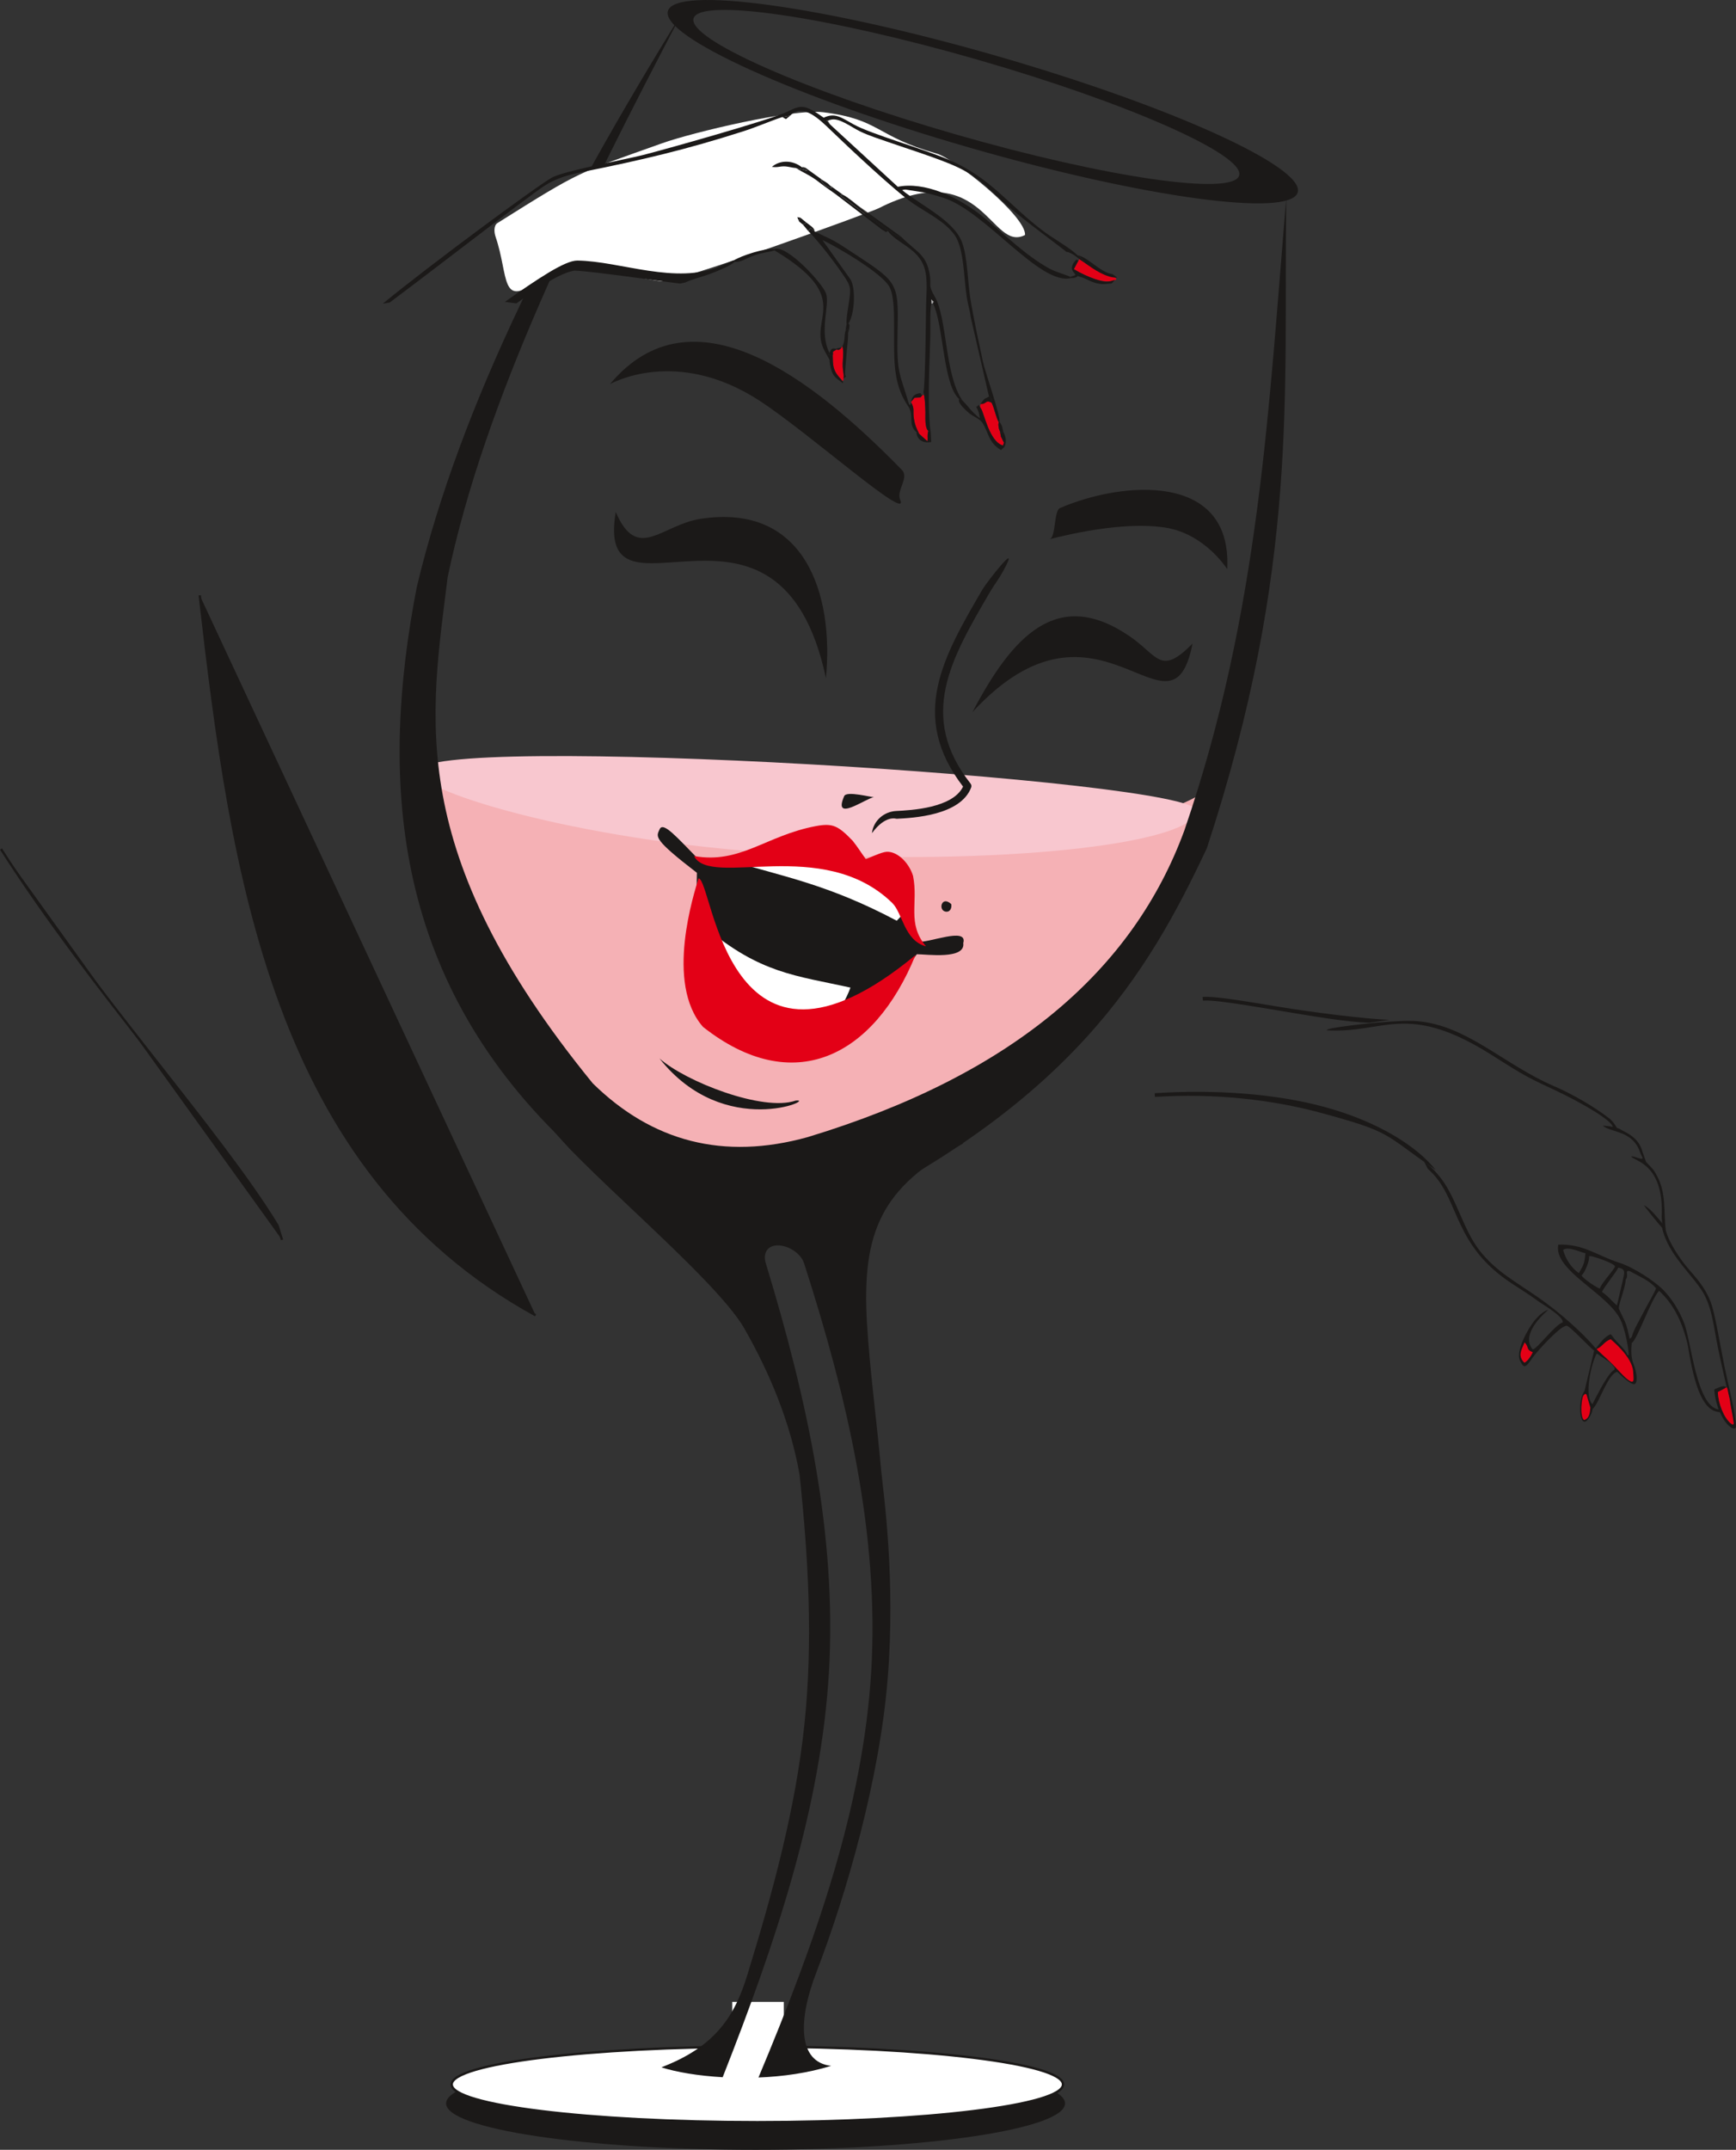 <?xml version="1.0" encoding="UTF-8" standalone="no"?>
<svg version="1.1" width="416.199" height="515.207" id="svg826" viewBox="0 0 416.199 515.207"
    xmlns="http://www.w3.org/2000/svg">
  <rect x="0" y="0" width="416.199" height="515.207" fill="#333333" stroke="none"/>
  <defs
     id="defs830" />
  <path
     d="m 3.154,-119.87 c 0,0.072 -0.018,0.134 -0.054,0.184 -0.035,0.053 -0.094,0.093 -0.183,0.125 -0.089,0.031 -0.205,0.058 -0.348,0.08 -0.148,0.022 -0.322,0.031 -0.532,0.031 -0.232,0 -0.415,-0.009 -0.554,-0.031 -0.143,-0.022 -0.255,-0.049 -0.344,-0.08 -0.089,-0.032 -0.147,-0.072 -0.183,-0.125 -0.036,-0.05 -0.054,-0.112 -0.054,-0.184 v -7.516 H -6.793 v 7.516 c 0,0.072 -0.018,0.134 -0.053,0.184 -0.036,0.053 -0.094,0.093 -0.184,0.125 -0.084,0.031 -0.201,0.058 -0.344,0.08 -0.147,0.022 -0.326,0.031 -0.545,0.031 -0.21,0 -0.388,-0.009 -0.536,-0.031 -0.147,-0.022 -0.268,-0.049 -0.353,-0.08 -0.089,-0.032 -0.147,-0.072 -0.183,-0.125 -0.036,-0.05 -0.053,-0.112 -0.053,-0.184 v -16.264 c 0,-0.072 0.017,-0.134 0.053,-0.183 0.036,-0.054 0.094,-0.094 0.183,-0.125 0.085,-0.032 0.206,-0.059 0.353,-0.081 0.148,-0.022 0.326,-0.031 0.536,-0.031 0.219,0 0.398,0.009 0.545,0.031 0.143,0.022 0.26,0.049 0.344,0.081 0.09,0.031 0.148,0.071 0.184,0.125 0.035,0.053 0.053,0.111 0.053,0.183 v 6.792 h 7.695 v -6.792 c 0,-0.072 0.018,-0.13 0.054,-0.183 0.036,-0.054 0.094,-0.094 0.183,-0.125 0.089,-0.032 0.201,-0.059 0.344,-0.081 0.139,-0.022 0.322,-0.031 0.554,-0.031 0.21,0 0.384,0.009 0.532,0.031 0.143,0.022 0.259,0.049 0.348,0.081 0.089,0.031 0.148,0.071 0.183,0.125 0.036,0.049 0.054,0.111 0.054,0.183 z m -16.421,-1.099 c 0,0.621 -0.103,1.032 -0.308,1.238 -0.206,0.205 -0.576,0.308 -1.117,0.308 -0.527,0 -0.889,-0.103 -1.09,-0.304 -0.201,-0.201 -0.299,-0.603 -0.299,-1.206 0,-0.621 0.102,-1.032 0.308,-1.237 0.205,-0.206 0.576,-0.309 1.117,-0.309 0.527,0 0.889,0.099 1.091,0.3 0.196,0.201 0.299,0.608 0.299,1.21 z m -8.039,-6.917 c 0,-0.845 -0.032,-1.604 -0.09,-2.274 -0.062,-0.67 -0.152,-1.264 -0.272,-1.778 -0.116,-0.514 -0.268,-0.956 -0.456,-1.327 -0.187,-0.366 -0.411,-0.675 -0.674,-0.911 -0.26,-0.242 -0.559,-0.416 -0.894,-0.523 -0.339,-0.112 -0.715,-0.165 -1.135,-0.165 -0.742,0 -1.341,0.174 -1.805,0.522 -0.46,0.349 -0.826,0.827 -1.09,1.439 -0.268,0.607 -0.447,1.322 -0.545,2.144 -0.093,0.818 -0.143,1.698 -0.143,2.641 0,1.26 0.067,2.337 0.197,3.223 0.13,0.884 0.34,1.603 0.621,2.162 0.281,0.558 0.643,0.965 1.086,1.216 0.442,0.255 0.974,0.38 1.604,0.38 0.487,0 0.916,-0.081 1.287,-0.237 0.371,-0.156 0.688,-0.38 0.956,-0.67 0.264,-0.295 0.487,-0.644 0.661,-1.055 0.175,-0.411 0.313,-0.862 0.42,-1.358 0.103,-0.496 0.174,-1.036 0.215,-1.612 0.04,-0.581 0.058,-1.184 0.058,-1.814 z m 2.305,-0.157 c 0,1.3 -0.103,2.489 -0.308,3.562 -0.206,1.072 -0.545,1.993 -1.019,2.766 -0.478,0.773 -1.099,1.367 -1.867,1.792 -0.769,0.424 -1.716,0.634 -2.842,0.634 -1.063,0 -1.957,-0.187 -2.69,-0.567 -0.728,-0.38 -1.314,-0.938 -1.76,-1.676 -0.443,-0.738 -0.76,-1.644 -0.947,-2.721 -0.188,-1.077 -0.282,-2.314 -0.282,-3.709 0,-1.291 0.103,-2.475 0.313,-3.553 0.21,-1.077 0.549,-2.001 1.023,-2.775 0.469,-0.773 1.09,-1.367 1.858,-1.792 0.769,-0.424 1.711,-0.634 2.828,-0.634 1.073,0 1.971,0.188 2.704,0.567 0.728,0.38 1.314,0.939 1.76,1.676 0.443,0.737 0.76,1.644 0.948,2.721 0.187,1.077 0.281,2.315 0.281,3.709 z m -14.098,7.628 c 0,0.166 -0.014,0.304 -0.041,0.416 -0.026,0.112 -0.058,0.205 -0.102,0.272 -0.045,0.072 -0.094,0.121 -0.152,0.152 -0.058,0.032 -0.116,0.045 -0.174,0.045 h -8.848 c -0.058,0 -0.116,-0.013 -0.17,-0.045 -0.049,-0.031 -0.103,-0.08 -0.147,-0.152 -0.049,-0.067 -0.085,-0.16 -0.112,-0.272 -0.027,-0.112 -0.04,-0.25 -0.04,-0.416 0,-0.156 0.013,-0.29 0.04,-0.402 0.027,-0.116 0.058,-0.21 0.098,-0.281 0.036,-0.076 0.085,-0.13 0.143,-0.17 0.058,-0.04 0.121,-0.058 0.188,-0.058 h 3.526 v -12.895 l -3.276,1.957 c -0.165,0.085 -0.299,0.138 -0.402,0.156 -0.098,0.018 -0.179,0 -0.241,-0.058 -0.063,-0.058 -0.103,-0.152 -0.125,-0.282 -0.023,-0.129 -0.032,-0.294 -0.032,-0.495 0,-0.148 0.005,-0.277 0.018,-0.38 0.014,-0.107 0.036,-0.192 0.063,-0.264 0.027,-0.067 0.062,-0.129 0.112,-0.183 0.044,-0.049 0.107,-0.103 0.187,-0.156 l 3.906,-2.498 c 0.035,-0.026 0.076,-0.049 0.129,-0.067 0.054,-0.013 0.121,-0.031 0.197,-0.049 0.08,-0.018 0.17,-0.031 0.277,-0.036 0.103,-0.004 0.232,-0.004 0.393,-0.004 0.206,0 0.384,0.009 0.523,0.027 0.138,0.018 0.245,0.04 0.326,0.071 0.08,0.032 0.129,0.072 0.156,0.116 0.027,0.05 0.04,0.099 0.04,0.152 v 14.889 h 3.065 c 0.072,0 0.139,0.018 0.197,0.058 0.062,0.04 0.111,0.094 0.152,0.17 0.04,0.071 0.071,0.165 0.093,0.281 0.023,0.112 0.032,0.246 0.032,0.402 z m -14.116,-0.554 c 0,0.621 -0.103,1.032 -0.308,1.238 -0.206,0.205 -0.576,0.308 -1.117,0.308 -0.527,0 -0.889,-0.103 -1.09,-0.304 -0.201,-0.201 -0.299,-0.603 -0.299,-1.206 0,-0.621 0.102,-1.032 0.308,-1.237 0.205,-0.206 0.576,-0.309 1.117,-0.309 0.527,0 0.889,0.099 1.09,0.3 0.196,0.201 0.299,0.608 0.299,1.21 z m -10.237,-13.606 h -0.027 l -5.451,9.308 h 5.478 z m 4.66,10.233 c 0,0.285 -0.044,0.513 -0.129,0.679 -0.09,0.165 -0.21,0.245 -0.367,0.245 h -1.912 v 3.562 c 0,0.071 -0.018,0.129 -0.053,0.179 -0.036,0.044 -0.099,0.089 -0.188,0.125 -0.089,0.031 -0.21,0.058 -0.353,0.076 -0.143,0.017 -0.326,0.026 -0.549,0.026 -0.219,0 -0.398,-0.009 -0.541,-0.026 -0.143,-0.018 -0.259,-0.045 -0.344,-0.076 -0.085,-0.036 -0.143,-0.081 -0.174,-0.125 -0.031,-0.05 -0.049,-0.108 -0.049,-0.179 v -3.562 h -6.935 c -0.107,0 -0.192,-0.013 -0.259,-0.04 -0.071,-0.027 -0.134,-0.071 -0.192,-0.143 -0.054,-0.067 -0.094,-0.17 -0.116,-0.299 -0.023,-0.13 -0.031,-0.3 -0.031,-0.51 0,-0.165 0.004,-0.312 0.013,-0.442 0.009,-0.129 0.027,-0.25 0.054,-0.357 0.022,-0.112 0.058,-0.215 0.102,-0.313 0.04,-0.103 0.094,-0.21 0.157,-0.322 l 6.041,-10.304 c 0.044,-0.071 0.111,-0.129 0.197,-0.183 0.085,-0.053 0.192,-0.098 0.326,-0.129 0.134,-0.036 0.3,-0.063 0.492,-0.076 0.196,-0.014 0.429,-0.018 0.697,-0.018 0.29,0 0.549,0.009 0.764,0.031 0.219,0.022 0.397,0.054 0.527,0.085 0.134,0.036 0.237,0.085 0.308,0.138 0.072,0.059 0.107,0.126 0.107,0.206 v 10.827 h 1.912 c 0.148,0 0.268,0.076 0.358,0.228 0.094,0.151 0.138,0.384 0.138,0.697 z m -14.781,3.373 c 0,0.621 -0.103,1.032 -0.308,1.238 -0.206,0.205 -0.576,0.308 -1.117,0.308 -0.527,0 -0.889,-0.103 -1.09,-0.304 -0.201,-0.201 -0.299,-0.603 -0.299,-1.206 0,-0.621 0.102,-1.032 0.308,-1.237 0.205,-0.206 0.576,-0.309 1.117,-0.309 0.527,0 0.889,0.099 1.09,0.3 0.196,0.201 0.299,0.608 0.299,1.21 z m -6.269,0.474 c 0,0.156 -0.009,0.295 -0.031,0.415 -0.023,0.126 -0.054,0.228 -0.094,0.309 -0.04,0.085 -0.09,0.143 -0.157,0.183 -0.067,0.04 -0.138,0.058 -0.214,0.058 h -9.375 c -0.12,0 -0.228,-0.013 -0.322,-0.045 -0.089,-0.031 -0.169,-0.08 -0.232,-0.152 -0.067,-0.067 -0.116,-0.169 -0.147,-0.299 -0.032,-0.129 -0.045,-0.29 -0.045,-0.482 0,-0.175 0.009,-0.327 0.022,-0.456 0.014,-0.13 0.041,-0.246 0.085,-0.349 0.045,-0.098 0.103,-0.197 0.17,-0.299 0.067,-0.098 0.156,-0.205 0.264,-0.317 l 3.387,-3.486 c 0.786,-0.804 1.412,-1.523 1.885,-2.163 0.474,-0.634 0.836,-1.215 1.095,-1.742 0.254,-0.523 0.424,-0.997 0.505,-1.425 0.08,-0.429 0.12,-0.831 0.12,-1.207 0,-0.375 -0.062,-0.732 -0.187,-1.067 -0.13,-0.335 -0.309,-0.63 -0.55,-0.885 -0.237,-0.255 -0.536,-0.456 -0.898,-0.603 -0.357,-0.147 -0.773,-0.223 -1.242,-0.223 -0.549,0 -1.041,0.076 -1.479,0.223 -0.433,0.147 -0.817,0.313 -1.148,0.487 -0.326,0.174 -0.603,0.339 -0.822,0.487 -0.219,0.147 -0.384,0.223 -0.491,0.223 -0.063,0 -0.121,-0.018 -0.17,-0.053 -0.049,-0.036 -0.089,-0.09 -0.121,-0.17 -0.031,-0.076 -0.058,-0.183 -0.075,-0.313 -0.018,-0.134 -0.027,-0.29 -0.027,-0.473 0,-0.13 0.004,-0.242 0.013,-0.34 0.009,-0.094 0.022,-0.179 0.045,-0.25 0.022,-0.067 0.049,-0.134 0.085,-0.197 0.035,-0.058 0.107,-0.134 0.21,-0.228 0.107,-0.089 0.286,-0.214 0.545,-0.37 0.254,-0.161 0.58,-0.313 0.969,-0.465 0.384,-0.156 0.813,-0.281 1.282,-0.389 0.465,-0.102 0.956,-0.156 1.47,-0.156 0.822,0 1.541,0.116 2.154,0.348 0.617,0.228 1.126,0.545 1.533,0.948 0.406,0.402 0.71,0.866 0.911,1.398 0.201,0.532 0.3,1.099 0.3,1.702 0,0.541 -0.05,1.081 -0.143,1.617 -0.099,0.536 -0.3,1.117 -0.608,1.743 -0.313,0.625 -0.759,1.317 -1.345,2.082 -0.581,0.764 -1.358,1.644 -2.328,2.641 l -2.681,2.801 h 7.373 c 0.067,0 0.134,0.018 0.201,0.058 0.067,0.04 0.125,0.098 0.169,0.174 0.05,0.081 0.085,0.179 0.108,0.295 0.022,0.116 0.031,0.255 0.031,0.411 z m 90.132,0.652 c 0,0.103 -0.036,0.183 -0.103,0.237 -0.071,0.054 -0.165,0.089 -0.29,0.116 -0.121,0.027 -0.3,0.04 -0.536,0.04 -0.224,0 -0.407,-0.013 -0.541,-0.04 -0.134,-0.027 -0.232,-0.062 -0.295,-0.116 -0.062,-0.054 -0.094,-0.13 -0.094,-0.237 v -1.179 c -0.513,0.549 -1.085,0.978 -1.72,1.282 -0.634,0.299 -1.304,0.451 -2.011,0.451 -0.621,0 -1.184,-0.08 -1.684,-0.241 -0.501,-0.161 -0.929,-0.398 -1.282,-0.701 -0.353,-0.304 -0.63,-0.684 -0.827,-1.126 -0.196,-0.447 -0.295,-0.952 -0.295,-1.52 0,-0.666 0.134,-1.242 0.407,-1.729 0.268,-0.492 0.656,-0.898 1.166,-1.22 0.505,-0.321 1.126,-0.568 1.858,-0.728 0.733,-0.161 1.56,-0.241 2.476,-0.241 h 1.626 v -0.92 c 0,-0.452 -0.049,-0.854 -0.143,-1.207 -0.098,-0.348 -0.25,-0.639 -0.464,-0.871 -0.215,-0.232 -0.492,-0.406 -0.831,-0.523 -0.34,-0.12 -0.76,-0.179 -1.255,-0.179 -0.532,0 -1.01,0.062 -1.43,0.192 -0.424,0.129 -0.795,0.268 -1.112,0.424 -0.318,0.157 -0.586,0.295 -0.8,0.425 -0.21,0.129 -0.371,0.192 -0.474,0.192 -0.071,0 -0.134,-0.018 -0.183,-0.054 -0.053,-0.031 -0.098,-0.085 -0.138,-0.156 -0.041,-0.068 -0.067,-0.157 -0.085,-0.264 -0.018,-0.111 -0.027,-0.228 -0.027,-0.362 0,-0.214 0.013,-0.388 0.044,-0.513 0.032,-0.125 0.107,-0.246 0.223,-0.358 0.116,-0.111 0.322,-0.246 0.608,-0.402 0.285,-0.152 0.621,-0.295 0.996,-0.424 0.371,-0.125 0.782,-0.233 1.229,-0.318 0.443,-0.085 0.894,-0.126 1.345,-0.126 0.844,0 1.564,0.094 2.158,0.286 0.594,0.192 1.072,0.478 1.439,0.849 0.367,0.371 0.63,0.832 0.796,1.381 0.166,0.549 0.25,1.193 0.25,1.926 z m -2.145,-5.397 h -1.845 c -0.59,0 -1.104,0.049 -1.541,0.151 -0.433,0.099 -0.795,0.251 -1.087,0.447 -0.285,0.197 -0.495,0.429 -0.634,0.706 -0.134,0.277 -0.201,0.594 -0.201,0.952 0,0.612 0.192,1.099 0.581,1.461 0.388,0.362 0.929,0.546 1.63,0.546 0.563,0 1.091,-0.143 1.573,-0.434 0.483,-0.286 0.992,-0.729 1.523,-1.323 z m 16.06,5.384 c 0,0.071 -0.018,0.129 -0.054,0.179 -0.036,0.044 -0.089,0.089 -0.17,0.125 -0.076,0.031 -0.188,0.058 -0.326,0.076 -0.139,0.017 -0.313,0.026 -0.523,0.026 -0.219,0 -0.398,-0.009 -0.536,-0.026 -0.139,-0.018 -0.25,-0.045 -0.335,-0.076 -0.081,-0.036 -0.139,-0.081 -0.175,-0.125 -0.035,-0.05 -0.053,-0.108 -0.053,-0.179 v -10.291 h -5.603 v 10.291 c 0,0.071 -0.018,0.129 -0.054,0.179 -0.036,0.044 -0.094,0.089 -0.179,0.125 -0.08,0.031 -0.192,0.058 -0.335,0.076 -0.138,0.017 -0.313,0.026 -0.522,0.026 -0.215,0 -0.389,-0.009 -0.528,-0.026 -0.143,-0.018 -0.254,-0.045 -0.335,-0.076 -0.085,-0.036 -0.143,-0.081 -0.174,-0.125 -0.031,-0.05 -0.045,-0.108 -0.045,-0.179 v -11.341 c 0,-0.263 0.058,-0.455 0.179,-0.585 0.116,-0.125 0.282,-0.188 0.487,-0.188 h 8.628 c 0.205,0 0.371,0.063 0.482,0.188 0.112,0.13 0.17,0.322 0.17,0.585 z m 14.947,-6.032 c 0,0.96 -0.125,1.845 -0.38,2.654 -0.25,0.805 -0.63,1.502 -1.13,2.087 -0.501,0.585 -1.13,1.042 -1.881,1.367 -0.755,0.326 -1.632,0.492 -2.623,0.492 -0.97,0 -1.814,-0.143 -2.534,-0.434 -0.719,-0.286 -1.318,-0.706 -1.796,-1.255 -0.478,-0.55 -0.836,-1.22 -1.073,-2.002 -0.236,-0.786 -0.353,-1.675 -0.353,-2.671 0,-0.961 0.126,-1.846 0.371,-2.65 0.25,-0.808 0.626,-1.505 1.127,-2.09 0.5,-0.586 1.126,-1.038 1.876,-1.363 0.751,-0.322 1.627,-0.483 2.628,-0.483 0.97,0 1.814,0.143 2.533,0.434 0.72,0.286 1.318,0.706 1.796,1.255 0.478,0.55 0.84,1.216 1.081,2.002 0.237,0.786 0.358,1.671 0.358,2.659 z m -2.252,0.138 c 0,-0.639 -0.058,-1.242 -0.179,-1.81 -0.116,-0.567 -0.312,-1.063 -0.585,-1.492 -0.268,-0.429 -0.639,-0.769 -1.104,-1.014 -0.46,-0.251 -1.041,-0.376 -1.734,-0.376 -0.638,0 -1.188,0.112 -1.648,0.34 -0.46,0.228 -0.836,0.549 -1.135,0.965 -0.299,0.415 -0.518,0.907 -0.661,1.474 -0.147,0.568 -0.219,1.189 -0.219,1.859 0,0.647 0.058,1.256 0.179,1.823 0.116,0.568 0.312,1.064 0.589,1.488 0.278,0.42 0.648,0.76 1.108,1.005 0.465,0.25 1.046,0.376 1.738,0.376 0.63,0 1.175,-0.112 1.64,-0.34 0.465,-0.228 0.844,-0.546 1.144,-0.956 0.299,-0.411 0.518,-0.903 0.656,-1.47 0.139,-0.567 0.21,-1.193 0.21,-1.872 z m 14.633,5.894 c 0,0.071 -0.018,0.129 -0.054,0.179 -0.035,0.044 -0.089,0.089 -0.169,0.125 -0.076,0.031 -0.188,0.058 -0.327,0.076 -0.138,0.017 -0.312,0.026 -0.522,0.026 -0.219,0 -0.398,-0.009 -0.536,-0.026 -0.139,-0.018 -0.25,-0.045 -0.335,-0.076 -0.081,-0.036 -0.139,-0.081 -0.175,-0.125 -0.035,-0.05 -0.053,-0.108 -0.053,-0.179 v -10.291 h -3.244 c -0.138,1.385 -0.308,2.619 -0.505,3.7 -0.197,1.081 -0.416,2.025 -0.662,2.828 -0.245,0.8 -0.522,1.479 -0.827,2.029 -0.304,0.55 -0.639,0.992 -1.001,1.327 -0.366,0.335 -0.759,0.577 -1.184,0.724 -0.42,0.147 -0.875,0.223 -1.353,0.223 -0.081,0 -0.148,-0.013 -0.206,-0.04 -0.054,-0.027 -0.103,-0.071 -0.138,-0.143 -0.032,-0.067 -0.058,-0.165 -0.076,-0.295 -0.018,-0.125 -0.027,-0.286 -0.027,-0.487 0,-0.21 0.004,-0.379 0.018,-0.509 0.013,-0.129 0.036,-0.237 0.067,-0.313 0.031,-0.08 0.071,-0.129 0.116,-0.156 0.049,-0.027 0.107,-0.04 0.179,-0.04 0.29,0 0.562,-0.067 0.826,-0.201 0.259,-0.139 0.505,-0.362 0.733,-0.67 0.228,-0.309 0.442,-0.715 0.643,-1.216 0.197,-0.505 0.38,-1.122 0.55,-1.854 0.165,-0.733 0.321,-1.591 0.469,-2.574 0.147,-0.978 0.29,-2.108 0.42,-3.383 0.017,-0.263 0.08,-0.455 0.192,-0.585 0.107,-0.125 0.263,-0.188 0.464,-0.188 h 6.05 c 0.206,0 0.371,0.063 0.487,0.193 0.121,0.125 0.179,0.318 0.179,0.581 z m 14.325,0 c 0,0.071 -0.018,0.129 -0.053,0.179 -0.036,0.044 -0.09,0.089 -0.17,0.125 -0.08,0.031 -0.188,0.058 -0.331,0.076 -0.138,0.017 -0.312,0.026 -0.522,0.026 -0.224,0 -0.402,-0.009 -0.541,-0.026 -0.143,-0.018 -0.25,-0.045 -0.331,-0.076 -0.08,-0.036 -0.134,-0.081 -0.169,-0.125 -0.036,-0.05 -0.054,-0.108 -0.054,-0.179 v -5.17 h -5.979 v 5.17 c 0,0.071 -0.018,0.129 -0.054,0.179 -0.036,0.044 -0.089,0.089 -0.17,0.125 -0.08,0.031 -0.188,0.058 -0.331,0.076 -0.139,0.017 -0.318,0.026 -0.536,0.026 -0.215,0 -0.389,-0.009 -0.528,-0.026 -0.143,-0.018 -0.255,-0.045 -0.335,-0.076 -0.085,-0.036 -0.143,-0.081 -0.174,-0.125 -0.032,-0.05 -0.045,-0.108 -0.045,-0.179 v -11.787 c 0,-0.072 0.014,-0.13 0.045,-0.179 0.031,-0.045 0.089,-0.089 0.174,-0.13 0.081,-0.04 0.192,-0.068 0.335,-0.08 0.139,-0.013 0.313,-0.018 0.528,-0.018 0.218,0 0.397,0.005 0.536,0.018 0.143,0.013 0.251,0.04 0.331,0.08 0.081,0.041 0.134,0.085 0.17,0.13 0.036,0.049 0.054,0.107 0.054,0.179 v 4.794 h 5.979 v -4.794 c 0,-0.072 0.018,-0.13 0.054,-0.179 0.035,-0.045 0.089,-0.089 0.169,-0.13 0.081,-0.04 0.188,-0.068 0.331,-0.08 0.139,-0.013 0.317,-0.018 0.541,-0.018 0.21,0 0.384,0.005 0.522,0.018 0.143,0.013 0.251,0.04 0.331,0.08 0.08,0.041 0.134,0.085 0.17,0.13 0.035,0.049 0.053,0.107 0.053,0.179 z m 14.039,-6.408 c 0,0.34 -0.084,0.581 -0.254,0.729 -0.17,0.143 -0.367,0.214 -0.585,0.214 h -7.74 c 0,0.657 0.067,1.247 0.196,1.77 0.13,0.527 0.349,0.979 0.657,1.354 0.304,0.375 0.702,0.661 1.188,0.862 0.492,0.201 1.091,0.304 1.797,0.304 0.559,0 1.059,-0.045 1.493,-0.139 0.437,-0.089 0.817,-0.192 1.134,-0.303 0.318,-0.112 0.581,-0.215 0.787,-0.304 0.205,-0.094 0.357,-0.139 0.465,-0.139 0.063,0 0.116,0.014 0.166,0.045 0.044,0.031 0.084,0.076 0.107,0.139 0.027,0.058 0.049,0.143 0.062,0.25 0.014,0.112 0.018,0.241 0.018,0.398 0,0.112 -0.004,0.21 -0.013,0.295 -0.009,0.081 -0.018,0.157 -0.032,0.219 -0.013,0.067 -0.035,0.125 -0.067,0.179 -0.031,0.049 -0.067,0.098 -0.116,0.147 -0.049,0.049 -0.192,0.125 -0.424,0.233 -0.237,0.111 -0.541,0.214 -0.916,0.321 -0.375,0.103 -0.809,0.197 -1.3,0.277 -0.491,0.085 -1.014,0.125 -1.573,0.125 -0.969,0 -1.814,-0.134 -2.543,-0.407 -0.728,-0.268 -1.34,-0.67 -1.837,-1.202 -0.496,-0.536 -0.871,-1.202 -1.121,-2.006 -0.255,-0.8 -0.38,-1.734 -0.38,-2.801 0,-1.011 0.13,-1.922 0.393,-2.731 0.259,-0.804 0.639,-1.492 1.131,-2.055 0.491,-0.563 1.091,-0.992 1.787,-1.295 0.697,-0.3 1.478,-0.452 2.341,-0.452 0.925,0 1.712,0.148 2.359,0.447 0.653,0.295 1.184,0.697 1.605,1.197 0.416,0.501 0.724,1.091 0.921,1.77 0.196,0.674 0.294,1.398 0.294,2.167 z m -2.171,-0.638 c 0.027,-1.135 -0.223,-2.029 -0.755,-2.676 -0.531,-0.648 -1.313,-0.97 -2.354,-0.97 -0.536,0 -1.005,0.098 -1.407,0.299 -0.402,0.202 -0.738,0.47 -1.011,0.805 -0.273,0.33 -0.482,0.719 -0.629,1.157 -0.147,0.442 -0.232,0.902 -0.251,1.385 z m 15.804,7.047 c 0,0.071 -0.018,0.129 -0.053,0.179 -0.036,0.044 -0.09,0.089 -0.17,0.125 -0.08,0.031 -0.188,0.058 -0.331,0.076 -0.138,0.017 -0.312,0.026 -0.522,0.026 -0.224,0 -0.402,-0.009 -0.541,-0.026 -0.143,-0.018 -0.25,-0.045 -0.331,-0.076 -0.08,-0.036 -0.134,-0.081 -0.169,-0.125 -0.036,-0.05 -0.054,-0.108 -0.054,-0.179 v -5.17 h -5.978 v 5.17 c 0,0.071 -0.018,0.129 -0.054,0.179 -0.036,0.044 -0.089,0.089 -0.17,0.125 -0.08,0.031 -0.187,0.058 -0.33,0.076 -0.139,0.017 -0.318,0.026 -0.537,0.026 -0.215,0 -0.389,-0.009 -0.527,-0.026 -0.143,-0.018 -0.254,-0.045 -0.335,-0.076 -0.084,-0.036 -0.143,-0.081 -0.174,-0.125 -0.031,-0.05 -0.045,-0.108 -0.045,-0.179 v -11.787 c 0,-0.072 0.014,-0.13 0.045,-0.179 0.031,-0.045 0.089,-0.089 0.174,-0.13 0.081,-0.04 0.192,-0.068 0.335,-0.08 0.139,-0.013 0.313,-0.018 0.527,-0.018 0.219,0 0.398,0.005 0.537,0.018 0.143,0.013 0.25,0.04 0.33,0.08 0.081,0.041 0.134,0.085 0.17,0.13 0.036,0.049 0.054,0.107 0.054,0.179 v 4.794 h 5.978 v -4.794 c 0,-0.072 0.018,-0.13 0.054,-0.179 0.035,-0.045 0.089,-0.089 0.169,-0.13 0.081,-0.04 0.188,-0.068 0.331,-0.08 0.139,-0.013 0.318,-0.018 0.541,-0.018 0.21,0 0.384,0.005 0.522,0.018 0.143,0.013 0.251,0.04 0.331,0.08 0.08,0.041 0.134,0.085 0.17,0.13 0.036,0.049 0.053,0.107 0.053,0.179 z m 14.335,0 c 0,0.071 -0.018,0.129 -0.053,0.179 -0.036,0.044 -0.09,0.089 -0.17,0.125 -0.08,0.031 -0.188,0.058 -0.331,0.076 -0.138,0.017 -0.312,0.026 -0.522,0.026 -0.224,0 -0.402,-0.009 -0.541,-0.026 -0.143,-0.018 -0.251,-0.045 -0.331,-0.076 -0.08,-0.036 -0.134,-0.081 -0.169,-0.125 -0.036,-0.05 -0.054,-0.108 -0.054,-0.179 v -5.17 h -5.978 v 5.17 c 0,0.071 -0.018,0.129 -0.054,0.179 -0.036,0.044 -0.089,0.089 -0.17,0.125 -0.08,0.031 -0.187,0.058 -0.33,0.076 -0.139,0.017 -0.318,0.026 -0.536,0.026 -0.215,0 -0.389,-0.009 -0.528,-0.026 -0.143,-0.018 -0.254,-0.045 -0.335,-0.076 -0.085,-0.036 -0.143,-0.081 -0.174,-0.125 -0.031,-0.05 -0.045,-0.108 -0.045,-0.179 v -11.787 c 0,-0.072 0.014,-0.13 0.045,-0.179 0.031,-0.045 0.089,-0.089 0.174,-0.13 0.081,-0.04 0.192,-0.068 0.335,-0.08 0.139,-0.013 0.313,-0.018 0.528,-0.018 0.218,0 0.397,0.005 0.536,0.018 0.143,0.013 0.25,0.04 0.33,0.08 0.081,0.041 0.134,0.085 0.17,0.13 0.036,0.049 0.054,0.107 0.054,0.179 v 4.794 h 5.978 v -4.794 c 0,-0.072 0.018,-0.13 0.054,-0.179 0.035,-0.045 0.089,-0.089 0.169,-0.13 0.081,-0.04 0.188,-0.068 0.331,-0.08 0.139,-0.013 0.317,-0.018 0.541,-0.018 0.21,0 0.384,0.005 0.522,0.018 0.143,0.013 0.25,0.04 0.331,0.08 0.08,0.041 0.134,0.085 0.17,0.13 0.035,0.049 0.053,0.107 0.053,0.179 z m 12.887,0.013 c 0,0.103 -0.036,0.183 -0.103,0.237 -0.071,0.054 -0.165,0.089 -0.29,0.116 -0.121,0.027 -0.3,0.04 -0.536,0.04 -0.224,0 -0.407,-0.013 -0.541,-0.04 -0.134,-0.027 -0.232,-0.062 -0.294,-0.116 -0.062,-0.054 -0.094,-0.13 -0.094,-0.237 v -1.179 c -0.513,0.549 -1.085,0.978 -1.72,1.282 -0.634,0.299 -1.304,0.451 -2.01,0.451 -0.621,0 -1.184,-0.08 -1.684,-0.241 -0.501,-0.161 -0.929,-0.398 -1.282,-0.701 -0.353,-0.304 -0.63,-0.684 -0.827,-1.126 -0.196,-0.447 -0.295,-0.952 -0.295,-1.52 0,-0.666 0.134,-1.242 0.407,-1.729 0.268,-0.492 0.656,-0.898 1.167,-1.22 0.505,-0.321 1.126,-0.568 1.858,-0.728 0.733,-0.161 1.56,-0.241 2.475,-0.241 h 1.627 v -0.92 c 0,-0.452 -0.049,-0.854 -0.143,-1.207 -0.098,-0.348 -0.25,-0.639 -0.464,-0.871 -0.215,-0.232 -0.492,-0.406 -0.831,-0.523 -0.34,-0.12 -0.76,-0.179 -1.256,-0.179 -0.532,0 -1.01,0.062 -1.43,0.192 -0.424,0.129 -0.795,0.268 -1.112,0.424 -0.318,0.157 -0.586,0.295 -0.8,0.425 -0.21,0.129 -0.371,0.192 -0.474,0.192 -0.071,0 -0.134,-0.018 -0.183,-0.054 -0.053,-0.031 -0.098,-0.085 -0.138,-0.156 -0.041,-0.068 -0.067,-0.157 -0.085,-0.264 -0.018,-0.111 -0.027,-0.228 -0.027,-0.362 0,-0.214 0.013,-0.388 0.045,-0.513 0.031,-0.125 0.107,-0.246 0.223,-0.358 0.116,-0.111 0.322,-0.246 0.608,-0.402 0.286,-0.152 0.621,-0.295 0.996,-0.424 0.371,-0.125 0.782,-0.233 1.228,-0.318 0.443,-0.085 0.894,-0.126 1.345,-0.126 0.844,0 1.564,0.094 2.158,0.286 0.594,0.192 1.072,0.478 1.438,0.849 0.367,0.371 0.63,0.832 0.796,1.381 0.165,0.549 0.25,1.193 0.25,1.926 z m -2.145,-5.397 h -1.846 c -0.589,0 -1.103,0.049 -1.542,0.151 -0.433,0.099 -0.795,0.251 -1.086,0.447 -0.285,0.197 -0.495,0.429 -0.634,0.706 -0.134,0.277 -0.201,0.594 -0.201,0.952 0,0.612 0.192,1.099 0.581,1.461 0.388,0.362 0.929,0.546 1.631,0.546 0.563,0 1.091,-0.143 1.573,-0.434 0.483,-0.286 0.992,-0.729 1.523,-1.323 z m 14.8,5.384 c 0,0.071 -0.013,0.129 -0.045,0.183 -0.031,0.054 -0.085,0.094 -0.166,0.125 -0.08,0.031 -0.187,0.054 -0.33,0.071 -0.139,0.017 -0.322,0.026 -0.55,0.026 -0.214,0 -0.389,-0.009 -0.527,-0.026 -0.143,-0.018 -0.255,-0.041 -0.335,-0.071 -0.085,-0.032 -0.143,-0.072 -0.174,-0.125 -0.031,-0.049 -0.045,-0.112 -0.045,-0.183 v -4.956 h -1.242 c -0.541,0 -0.96,0.044 -1.264,0.13 -0.3,0.089 -0.572,0.232 -0.809,0.438 -0.241,0.205 -0.456,0.469 -0.648,0.786 -0.192,0.317 -0.375,0.706 -0.549,1.171 l -0.956,2.301 c -0.045,0.112 -0.09,0.206 -0.143,0.273 -0.054,0.071 -0.13,0.125 -0.228,0.166 -0.098,0.04 -0.228,0.067 -0.38,0.081 -0.152,0.013 -0.339,0.017 -0.567,0.017 -0.161,0 -0.308,-0.004 -0.433,-0.013 -0.126,-0.009 -0.233,-0.022 -0.322,-0.045 -0.085,-0.022 -0.152,-0.058 -0.192,-0.107 -0.045,-0.045 -0.067,-0.107 -0.067,-0.174 0,-0.063 0.022,-0.161 0.071,-0.295 0.049,-0.134 0.148,-0.371 0.295,-0.71 l 0.943,-2.212 c 0.245,-0.558 0.545,-1.041 0.902,-1.443 0.357,-0.407 0.769,-0.706 1.233,-0.899 -0.849,-0.156 -1.52,-0.496 -2.025,-1.014 -0.5,-0.523 -0.75,-1.211 -0.75,-2.069 0,-0.568 0.116,-1.081 0.353,-1.542 0.237,-0.46 0.581,-0.848 1.041,-1.166 0.455,-0.321 1.018,-0.567 1.689,-0.737 0.666,-0.169 1.43,-0.254 2.297,-0.254 0.205,0 0.451,0.004 0.723,0.013 0.278,0.009 0.559,0.022 0.849,0.04 0.295,0.018 0.577,0.036 0.854,0.058 0.272,0.023 0.509,0.041 0.71,0.058 0.263,0.027 0.46,0.121 0.59,0.291 0.129,0.165 0.196,0.371 0.196,0.612 z m -2.172,-10.532 c -0.313,-0.045 -0.634,-0.076 -0.965,-0.089 -0.326,-0.014 -0.63,-0.018 -0.911,-0.018 -0.59,0 -1.082,0.049 -1.475,0.152 -0.397,0.098 -0.71,0.245 -0.952,0.434 -0.237,0.187 -0.406,0.411 -0.505,0.666 -0.103,0.25 -0.152,0.531 -0.152,0.84 0,0.312 0.058,0.598 0.174,0.848 0.121,0.251 0.295,0.461 0.536,0.63 0.237,0.17 0.545,0.304 0.916,0.393 0.376,0.094 0.894,0.139 1.564,0.139 h 1.769 z m 21.935,7.141 c 0,0.621 -0.116,1.175 -0.353,1.657 -0.237,0.487 -0.585,0.89 -1.05,1.22 -0.46,0.326 -1.036,0.576 -1.724,0.746 -0.693,0.17 -1.497,0.255 -2.413,0.255 -0.286,0 -0.567,0 -0.835,-0.005 -0.273,-0.004 -0.536,-0.013 -0.786,-0.026 -0.255,-0.014 -0.505,-0.032 -0.755,-0.05 -0.246,-0.013 -0.496,-0.035 -0.738,-0.062 -0.352,-0.045 -0.607,-0.161 -0.772,-0.349 -0.166,-0.187 -0.251,-0.464 -0.251,-0.831 v -10.143 c 0,-0.357 0.081,-0.634 0.242,-0.826 0.16,-0.192 0.411,-0.304 0.741,-0.34 0.228,-0.027 0.469,-0.049 0.728,-0.067 0.255,-0.013 0.519,-0.031 0.791,-0.044 0.273,-0.014 0.55,-0.023 0.84,-0.031 0.286,-0.009 0.576,-0.013 0.876,-0.013 0.849,0 1.581,0.071 2.199,0.21 0.621,0.138 1.134,0.344 1.546,0.612 0.411,0.272 0.715,0.604 0.912,0.996 0.196,0.393 0.295,0.84 0.295,1.345 0,0.661 -0.179,1.229 -0.532,1.702 -0.353,0.469 -0.876,0.804 -1.564,1.006 0.863,0.183 1.515,0.536 1.953,1.059 0.434,0.527 0.653,1.184 0.653,1.979 z m -2.6,-5.465 c 0,-0.286 -0.054,-0.541 -0.156,-0.768 -0.108,-0.223 -0.277,-0.416 -0.519,-0.572 -0.241,-0.156 -0.554,-0.272 -0.933,-0.353 -0.38,-0.076 -0.84,-0.116 -1.385,-0.116 -0.411,0 -0.787,0.009 -1.126,0.031 -0.344,0.023 -0.63,0.049 -0.867,0.071 v 3.651 h 2.203 c 0.902,0 1.59,-0.166 2.068,-0.501 0.478,-0.335 0.715,-0.817 0.715,-1.443 z m 0.375,5.496 c 0,-0.348 -0.062,-0.656 -0.183,-0.92 -0.121,-0.268 -0.317,-0.487 -0.581,-0.661 -0.268,-0.174 -0.607,-0.304 -1.023,-0.393 -0.411,-0.085 -0.902,-0.13 -1.47,-0.13 h -2.105 v 4.174 c 0.165,0.027 0.34,0.044 0.518,0.058 0.179,0.013 0.362,0.027 0.55,0.04 0.187,0.013 0.37,0.022 0.558,0.031 0.188,0.009 0.362,0.014 0.519,0.014 0.567,0 1.049,-0.049 1.452,-0.152 0.402,-0.098 0.733,-0.246 1,-0.438 0.264,-0.192 0.46,-0.424 0.581,-0.697 0.121,-0.277 0.183,-0.586 0.183,-0.925 z m 21.046,3.454 c 0,0.049 -0.014,0.098 -0.044,0.134 -0.032,0.04 -0.089,0.076 -0.17,0.098 -0.085,0.027 -0.192,0.049 -0.33,0.063 -0.134,0.013 -0.309,0.017 -0.518,0.017 -0.241,0 -0.443,-0.009 -0.594,-0.026 -0.152,-0.018 -0.277,-0.041 -0.375,-0.071 -0.094,-0.032 -0.166,-0.072 -0.206,-0.116 -0.044,-0.049 -0.076,-0.103 -0.093,-0.165 l -1.251,-3.052 c -0.157,-0.394 -0.322,-0.728 -0.501,-1.015 -0.178,-0.281 -0.384,-0.514 -0.621,-0.688 -0.233,-0.174 -0.496,-0.299 -0.795,-0.379 -0.295,-0.076 -0.63,-0.117 -1.014,-0.117 h -0.911 v 5.304 c 0,0.045 -0.023,0.085 -0.067,0.13 -0.045,0.045 -0.108,0.08 -0.197,0.103 -0.089,0.026 -0.201,0.049 -0.344,0.067 -0.138,0.017 -0.299,0.026 -0.482,0.026 -0.188,0 -0.349,-0.009 -0.487,-0.026 -0.143,-0.018 -0.255,-0.041 -0.344,-0.067 -0.09,-0.023 -0.152,-0.058 -0.193,-0.103 -0.04,-0.045 -0.058,-0.09 -0.058,-0.13 v -11.976 c 0,-0.04 0.018,-0.084 0.058,-0.12 0.041,-0.04 0.103,-0.076 0.193,-0.099 0.089,-0.026 0.201,-0.049 0.344,-0.062 0.138,-0.013 0.299,-0.018 0.487,-0.018 0.183,0 0.344,0.005 0.482,0.018 0.143,0.013 0.255,0.036 0.344,0.062 0.089,0.023 0.152,0.059 0.197,0.099 0.044,0.036 0.067,0.08 0.067,0.125 v 4.951 h 0.911 c 0.326,0 0.63,-0.036 0.903,-0.112 0.273,-0.076 0.523,-0.196 0.746,-0.366 0.228,-0.174 0.429,-0.393 0.604,-0.666 0.178,-0.272 0.344,-0.598 0.491,-0.983 l 1.091,-2.721 c 0.018,-0.072 0.049,-0.13 0.089,-0.184 0.045,-0.053 0.112,-0.098 0.197,-0.129 0.089,-0.035 0.205,-0.063 0.348,-0.076 0.143,-0.013 0.336,-0.018 0.572,-0.018 0.206,0 0.38,0.005 0.514,0.018 0.134,0.013 0.241,0.036 0.317,0.062 0.072,0.023 0.121,0.059 0.148,0.099 0.026,0.036 0.04,0.08 0.04,0.12 0,0.081 -0.009,0.166 -0.032,0.251 -0.023,0.089 -0.054,0.187 -0.099,0.303 l -1.125,2.597 c -0.175,0.438 -0.362,0.804 -0.568,1.103 -0.205,0.295 -0.411,0.545 -0.621,0.742 -0.205,0.197 -0.42,0.349 -0.639,0.46 -0.214,0.107 -0.424,0.192 -0.625,0.255 v 0.027 c 0.304,0.102 0.585,0.227 0.844,0.375 0.259,0.152 0.496,0.335 0.719,0.549 0.224,0.219 0.429,0.478 0.621,0.782 0.193,0.3 0.371,0.644 0.541,1.037 l 1.296,2.985 c 0.035,0.058 0.058,0.116 0.076,0.17 0.017,0.049 0.031,0.103 0.04,0.147 0.009,0.049 0.018,0.09 0.022,0.121 0.005,0.031 0.005,0.058 0.005,0.085 z m 8.195,0.232 -1.569,4.339 c -0.053,0.138 -0.188,0.246 -0.402,0.322 -0.21,0.076 -0.536,0.111 -0.974,0.111 -0.228,0 -0.411,-0.009 -0.55,-0.031 -0.138,-0.022 -0.245,-0.063 -0.321,-0.112 -0.072,-0.053 -0.112,-0.125 -0.121,-0.21 -0.009,-0.089 0.013,-0.192 0.063,-0.317 l 1.627,-4.102 c -0.081,-0.036 -0.157,-0.094 -0.224,-0.17 -0.071,-0.08 -0.12,-0.161 -0.143,-0.25 l -4.204,-11.26 c -0.072,-0.183 -0.103,-0.331 -0.103,-0.433 0,-0.108 0.031,-0.188 0.103,-0.251 0.071,-0.062 0.183,-0.102 0.339,-0.125 0.156,-0.022 0.366,-0.031 0.63,-0.031 0.259,0 0.465,0.005 0.617,0.018 0.147,0.013 0.264,0.04 0.353,0.076 0.085,0.032 0.148,0.085 0.188,0.147 0.04,0.067 0.08,0.157 0.125,0.268 l 3.365,9.456 h 0.04 l 3.245,-9.505 c 0.053,-0.17 0.116,-0.277 0.192,-0.322 0.072,-0.05 0.183,-0.085 0.331,-0.108 0.152,-0.022 0.366,-0.031 0.644,-0.031 0.245,0 0.447,0.009 0.603,0.031 0.156,0.023 0.272,0.063 0.344,0.125 0.076,0.063 0.112,0.143 0.112,0.251 0,0.102 -0.027,0.236 -0.076,0.393 z m 59.64,-7.372 c 0.027,-1.135 -0.223,-2.029 -0.755,-2.677 -0.531,-0.648 -1.314,-0.97 -2.355,-0.97 -0.536,0 -1.005,0.098 -1.407,0.299 -0.402,0.202 -0.738,0.47 -1.01,0.805 -0.273,0.33 -0.483,0.72 -0.63,1.157 -0.147,0.442 -0.232,0.902 -0.25,1.385 z m 2.171,0.638 c 0,0.34 -0.084,0.581 -0.254,0.729 -0.17,0.143 -0.367,0.214 -0.585,0.214 h -7.739 c 0,0.657 0.067,1.247 0.196,1.769 0.13,0.527 0.349,0.979 0.657,1.354 0.304,0.375 0.702,0.661 1.188,0.862 0.492,0.201 1.091,0.304 1.796,0.304 0.559,0 1.059,-0.045 1.493,-0.139 0.437,-0.089 0.818,-0.192 1.134,-0.303 0.318,-0.112 0.581,-0.215 0.787,-0.304 0.205,-0.094 0.357,-0.139 0.464,-0.139 0.063,0 0.116,0.014 0.166,0.045 0.044,0.031 0.085,0.076 0.107,0.139 0.027,0.058 0.049,0.142 0.062,0.25 0.014,0.112 0.018,0.241 0.018,0.398 0,0.112 -0.004,0.21 -0.013,0.295 -0.009,0.081 -0.018,0.157 -0.032,0.219 -0.013,0.067 -0.035,0.125 -0.067,0.179 -0.031,0.049 -0.067,0.098 -0.116,0.147 -0.049,0.049 -0.192,0.125 -0.424,0.233 -0.237,0.111 -0.541,0.214 -0.916,0.321 -0.375,0.103 -0.809,0.197 -1.3,0.277 -0.491,0.085 -1.014,0.125 -1.573,0.125 -0.969,0 -1.814,-0.134 -2.542,-0.406 -0.728,-0.268 -1.341,-0.67 -1.837,-1.202 -0.496,-0.536 -0.871,-1.202 -1.121,-2.006 -0.255,-0.8 -0.38,-1.733 -0.38,-2.801 0,-1.01 0.13,-1.922 0.393,-2.731 0.259,-0.804 0.639,-1.492 1.131,-2.055 0.491,-0.563 1.09,-0.992 1.787,-1.295 0.697,-0.3 1.479,-0.452 2.341,-0.452 0.924,0 1.712,0.148 2.359,0.447 0.653,0.295 1.184,0.697 1.604,1.197 0.416,0.501 0.724,1.091 0.921,1.77 0.196,0.674 0.294,1.399 0.294,2.167 z m -12.53,6.502 c 0,0.049 -0.017,0.098 -0.053,0.134 -0.031,0.04 -0.094,0.076 -0.174,0.098 -0.085,0.027 -0.192,0.049 -0.326,0.063 -0.134,0.013 -0.304,0.017 -0.514,0.017 -0.246,0 -0.443,-0.009 -0.594,-0.026 -0.152,-0.018 -0.273,-0.041 -0.362,-0.072 -0.094,-0.031 -0.161,-0.071 -0.206,-0.116 -0.04,-0.049 -0.076,-0.103 -0.103,-0.165 l -1.26,-3.038 c -0.166,-0.393 -0.34,-0.728 -0.519,-1.014 -0.178,-0.282 -0.379,-0.514 -0.598,-0.688 -0.219,-0.175 -0.469,-0.304 -0.751,-0.385 -0.286,-0.084 -0.621,-0.125 -1.005,-0.125 h -0.88 v 5.331 c 0,0.04 -0.022,0.085 -0.067,0.121 -0.045,0.04 -0.107,0.076 -0.197,0.098 -0.089,0.027 -0.201,0.049 -0.335,0.063 -0.134,0.013 -0.295,0.017 -0.478,0.017 -0.187,0 -0.348,-0.004 -0.487,-0.017 -0.143,-0.014 -0.254,-0.036 -0.344,-0.063 -0.089,-0.022 -0.152,-0.058 -0.196,-0.098 -0.045,-0.036 -0.067,-0.081 -0.067,-0.121 v -5.331 h -0.876 c -0.384,0 -0.719,0.041 -1.01,0.125 -0.285,0.081 -0.545,0.21 -0.772,0.385 -0.228,0.174 -0.429,0.406 -0.608,0.688 -0.179,0.286 -0.353,0.621 -0.518,1.014 l -1.256,3.038 c -0.017,0.062 -0.049,0.116 -0.098,0.165 -0.049,0.045 -0.112,0.085 -0.196,0.116 -0.085,0.031 -0.202,0.054 -0.353,0.072 -0.152,0.017 -0.349,0.026 -0.586,0.026 -0.201,0 -0.37,-0.004 -0.509,-0.017 -0.138,-0.014 -0.25,-0.036 -0.335,-0.063 -0.08,-0.022 -0.138,-0.058 -0.174,-0.098 -0.036,-0.036 -0.054,-0.085 -0.054,-0.134 0,-0.054 0.009,-0.121 0.031,-0.206 0.023,-0.08 0.067,-0.187 0.126,-0.317 l 1.3,-2.972 c 0.169,-0.393 0.348,-0.737 0.54,-1.032 0.192,-0.295 0.393,-0.554 0.608,-0.773 0.214,-0.219 0.446,-0.402 0.697,-0.554 0.25,-0.152 0.522,-0.277 0.822,-0.375 v -0.027 c -0.21,-0.067 -0.416,-0.156 -0.621,-0.268 -0.206,-0.107 -0.411,-0.259 -0.612,-0.456 -0.201,-0.196 -0.398,-0.446 -0.59,-0.741 -0.188,-0.299 -0.375,-0.666 -0.559,-1.104 l -1.09,-2.61 c -0.04,-0.116 -0.076,-0.214 -0.102,-0.303 -0.027,-0.085 -0.041,-0.17 -0.041,-0.251 0,-0.04 0.014,-0.084 0.045,-0.12 0.031,-0.04 0.085,-0.076 0.156,-0.099 0.076,-0.026 0.179,-0.049 0.313,-0.062 0.134,-0.013 0.308,-0.018 0.514,-0.018 0.237,0 0.433,0.005 0.59,0.018 0.156,0.013 0.281,0.04 0.375,0.076 0.094,0.031 0.165,0.076 0.214,0.129 0.05,0.054 0.081,0.112 0.099,0.184 l 1.036,2.735 c 0.148,0.375 0.299,0.697 0.465,0.969 0.161,0.273 0.344,0.492 0.554,0.666 0.21,0.17 0.442,0.29 0.701,0.366 0.259,0.076 0.554,0.112 0.898,0.112 h 0.876 v -4.965 c 0,-0.044 0.022,-0.085 0.067,-0.125 0.044,-0.04 0.107,-0.071 0.196,-0.093 0.09,-0.023 0.201,-0.041 0.344,-0.054 0.139,-0.013 0.3,-0.018 0.487,-0.018 0.183,0 0.344,0.005 0.478,0.018 0.134,0.013 0.246,0.031 0.335,0.054 0.09,0.022 0.152,0.053 0.197,0.093 0.045,0.041 0.067,0.081 0.067,0.125 v 4.965 h 0.876 c 0.339,0 0.638,-0.04 0.902,-0.116 0.259,-0.081 0.496,-0.206 0.71,-0.376 0.215,-0.174 0.407,-0.393 0.577,-0.656 0.169,-0.268 0.326,-0.59 0.473,-0.965 l 1.099,-2.735 c 0.036,-0.072 0.072,-0.13 0.112,-0.184 0.04,-0.053 0.103,-0.098 0.183,-0.129 0.085,-0.036 0.201,-0.063 0.344,-0.076 0.143,-0.013 0.335,-0.018 0.572,-0.018 0.21,0 0.384,0.005 0.523,0.018 0.134,0.013 0.241,0.036 0.312,0.062 0.076,0.023 0.13,0.059 0.161,0.099 0.031,0.036 0.045,0.08 0.045,0.12 0,0.081 -0.014,0.166 -0.04,0.251 -0.027,0.089 -0.058,0.187 -0.103,0.303 l -1.126,2.61 c -0.183,0.438 -0.375,0.805 -0.572,1.095 -0.196,0.295 -0.393,0.536 -0.594,0.728 -0.201,0.192 -0.402,0.349 -0.599,0.46 -0.192,0.112 -0.393,0.201 -0.594,0.264 v 0.027 c 0.3,0.102 0.572,0.227 0.818,0.375 0.25,0.152 0.482,0.335 0.692,0.558 0.215,0.224 0.416,0.483 0.599,0.782 0.183,0.304 0.362,0.648 0.536,1.041 l 1.282,2.972 c 0.027,0.058 0.049,0.116 0.072,0.17 0.022,0.049 0.035,0.103 0.044,0.147 0.009,0.049 0.018,0.09 0.027,0.121 0.009,0.031 0.013,0.058 0.013,0.085 z m -21.69,-5.478 h -1.845 c -0.589,0 -1.103,0.049 -1.542,0.151 -0.433,0.099 -0.795,0.251 -1.086,0.447 -0.285,0.197 -0.495,0.429 -0.634,0.706 -0.134,0.277 -0.201,0.594 -0.201,0.952 0,0.612 0.192,1.099 0.581,1.461 0.388,0.362 0.929,0.546 1.631,0.546 0.563,0 1.091,-0.143 1.573,-0.434 0.483,-0.286 0.992,-0.728 1.524,-1.322 z m 2.145,5.397 c 0,0.103 -0.036,0.183 -0.103,0.237 -0.071,0.054 -0.165,0.089 -0.29,0.116 -0.121,0.027 -0.3,0.04 -0.536,0.04 -0.224,0 -0.407,-0.013 -0.541,-0.04 -0.134,-0.027 -0.232,-0.062 -0.295,-0.116 -0.062,-0.054 -0.094,-0.13 -0.094,-0.237 v -1.179 c -0.513,0.549 -1.085,0.978 -1.72,1.282 -0.634,0.299 -1.305,0.451 -2.011,0.451 -0.621,0 -1.184,-0.08 -1.684,-0.241 -0.501,-0.161 -0.929,-0.398 -1.282,-0.701 -0.353,-0.304 -0.63,-0.684 -0.827,-1.126 -0.196,-0.447 -0.295,-0.952 -0.295,-1.519 0,-0.666 0.134,-1.242 0.407,-1.729 0.268,-0.492 0.656,-0.898 1.166,-1.22 0.505,-0.321 1.126,-0.567 1.858,-0.728 0.733,-0.161 1.559,-0.241 2.475,-0.241 h 1.627 v -0.92 c 0,-0.452 -0.049,-0.854 -0.143,-1.207 -0.098,-0.348 -0.25,-0.639 -0.464,-0.871 -0.215,-0.232 -0.492,-0.406 -0.831,-0.523 -0.34,-0.12 -0.76,-0.178 -1.255,-0.178 -0.532,0 -1.01,0.062 -1.43,0.192 -0.424,0.129 -0.795,0.268 -1.112,0.424 -0.318,0.157 -0.586,0.295 -0.8,0.425 -0.21,0.129 -0.371,0.192 -0.474,0.192 -0.071,0 -0.134,-0.018 -0.183,-0.054 -0.053,-0.031 -0.098,-0.085 -0.138,-0.156 -0.041,-0.067 -0.067,-0.157 -0.085,-0.264 -0.018,-0.111 -0.027,-0.228 -0.027,-0.362 0,-0.214 0.013,-0.388 0.045,-0.513 0.031,-0.125 0.107,-0.246 0.223,-0.358 0.116,-0.111 0.322,-0.246 0.608,-0.402 0.285,-0.152 0.621,-0.295 0.996,-0.424 0.371,-0.125 0.782,-0.233 1.228,-0.317 0.443,-0.085 0.894,-0.126 1.345,-0.126 0.844,0 1.564,0.094 2.158,0.286 0.594,0.192 1.072,0.478 1.439,0.849 0.367,0.371 0.63,0.831 0.796,1.381 0.165,0.549 0.25,1.192 0.25,1.926 z m -14.38,-5.849 c 0,-0.603 -0.045,-1.188 -0.139,-1.752 -0.089,-0.563 -0.25,-1.063 -0.469,-1.501 -0.223,-0.438 -0.522,-0.786 -0.898,-1.05 -0.375,-0.263 -0.844,-0.393 -1.402,-0.393 -0.282,0 -0.554,0.04 -0.827,0.125 -0.268,0.085 -0.545,0.215 -0.826,0.393 -0.277,0.179 -0.572,0.416 -0.876,0.711 -0.304,0.295 -0.63,0.656 -0.969,1.085 v 4.688 c 0.594,0.728 1.157,1.282 1.689,1.67 0.536,0.385 1.095,0.577 1.68,0.577 0.541,0 1.006,-0.13 1.394,-0.393 0.389,-0.264 0.701,-0.612 0.943,-1.05 0.241,-0.438 0.415,-0.925 0.531,-1.47 0.112,-0.541 0.17,-1.09 0.17,-1.64 z m 2.252,-0.25 c 0,1.032 -0.112,1.957 -0.335,2.779 -0.219,0.817 -0.546,1.514 -0.979,2.087 -0.429,0.572 -0.965,1.014 -1.6,1.323 -0.635,0.308 -1.363,0.464 -2.18,0.464 -0.349,0 -0.67,-0.035 -0.965,-0.103 -0.3,-0.071 -0.586,-0.178 -0.871,-0.33 -0.282,-0.148 -0.563,-0.335 -0.84,-0.563 -0.282,-0.223 -0.577,-0.491 -0.889,-0.795 v 5.902 c 0,0.072 -0.018,0.13 -0.054,0.184 -0.036,0.053 -0.089,0.098 -0.17,0.134 -0.08,0.031 -0.187,0.058 -0.33,0.075 -0.139,0.018 -0.318,0.027 -0.536,0.027 -0.215,0 -0.389,-0.009 -0.528,-0.027 -0.143,-0.017 -0.254,-0.044 -0.335,-0.075 -0.085,-0.036 -0.143,-0.081 -0.174,-0.134 -0.031,-0.054 -0.045,-0.112 -0.045,-0.184 v -16.465 c 0,-0.081 0.014,-0.143 0.041,-0.192 0.026,-0.045 0.08,-0.09 0.156,-0.121 0.08,-0.036 0.179,-0.063 0.304,-0.076 0.12,-0.013 0.272,-0.018 0.447,-0.018 0.184,0 0.336,0.005 0.456,0.018 0.116,0.013 0.215,0.04 0.295,0.071 0.08,0.036 0.134,0.081 0.165,0.126 0.032,0.049 0.045,0.111 0.045,0.192 v 1.577 c 0.357,-0.367 0.701,-0.684 1.032,-0.956 0.331,-0.268 0.666,-0.492 1.001,-0.671 0.335,-0.178 0.679,-0.317 1.032,-0.406 0.353,-0.094 0.723,-0.139 1.117,-0.139 0.854,0 1.577,0.166 2.181,0.496 0.598,0.335 1.09,0.787 1.47,1.363 0.379,0.576 0.656,1.246 0.831,2.011 0.175,0.764 0.26,1.573 0.26,2.426 z"
     style="fill:#1b1918;fill-rule:evenodd"
     id="path686" />
  <path
     d="m 148.517,602.639 c 0,0.164 -0.01,0.31 -0.033,0.436 -0.024,0.132 -0.057,0.24 -0.099,0.325 -0.042,0.089 -0.094,0.15 -0.165,0.192 -0.07,0.042 -0.145,0.061 -0.225,0.061 h -9.851 c -0.126,0 -0.24,-0.014 -0.338,-0.047 -0.094,-0.033 -0.178,-0.084 -0.244,-0.16 -0.07,-0.07 -0.122,-0.178 -0.155,-0.314 -0.033,-0.136 -0.047,-0.305 -0.047,-0.507 0,-0.184 0.009,-0.343 0.023,-0.479 0.015,-0.137 0.043,-0.259 0.089,-0.367 0.047,-0.103 0.108,-0.206 0.179,-0.314 0.07,-0.103 0.164,-0.216 0.277,-0.333 l 3.559,-3.663 c 0.826,-0.845 1.484,-1.601 1.981,-2.272 0.498,-0.666 0.878,-1.277 1.151,-1.831 0.267,-0.55 0.446,-1.048 0.531,-1.498 0.084,-0.451 0.126,-0.873 0.126,-1.268 0,-0.394 -0.065,-0.769 -0.197,-1.122 -0.137,-0.352 -0.325,-0.662 -0.578,-0.93 -0.249,-0.268 -0.563,-0.479 -0.944,-0.634 -0.375,-0.155 -0.812,-0.234 -1.305,-0.234 -0.577,0 -1.094,0.08 -1.554,0.234 -0.455,0.155 -0.859,0.329 -1.207,0.512 -0.343,0.183 -0.634,0.356 -0.864,0.512 -0.23,0.155 -0.404,0.234 -0.516,0.234 -0.066,0 -0.127,-0.019 -0.179,-0.056 -0.052,-0.038 -0.094,-0.094 -0.127,-0.179 -0.033,-0.08 -0.061,-0.192 -0.079,-0.329 -0.019,-0.141 -0.028,-0.305 -0.028,-0.497 0,-0.137 0.004,-0.254 0.014,-0.357 0.009,-0.099 0.023,-0.188 0.047,-0.263 0.023,-0.07 0.051,-0.141 0.089,-0.207 0.037,-0.061 0.113,-0.141 0.221,-0.239 0.113,-0.094 0.3,-0.225 0.573,-0.389 0.267,-0.169 0.61,-0.329 1.019,-0.489 0.404,-0.164 0.855,-0.295 1.347,-0.409 0.489,-0.107 1.005,-0.164 1.545,-0.164 0.864,0 1.62,0.122 2.263,0.366 0.648,0.24 1.183,0.573 1.611,0.996 0.427,0.422 0.746,0.91 0.958,1.469 0.211,0.559 0.315,1.155 0.315,1.789 0,0.568 -0.052,1.136 -0.15,1.7 -0.104,0.563 -0.315,1.174 -0.639,1.832 -0.329,0.657 -0.798,1.385 -1.414,2.187 -0.611,0.803 -1.427,1.728 -2.446,2.776 l -2.818,2.944 h 7.748 c 0.07,0 0.141,0.019 0.211,0.061 0.07,0.042 0.131,0.103 0.178,0.183 0.052,0.085 0.089,0.188 0.113,0.31 0.023,0.122 0.033,0.268 0.033,0.432 z m 6.588,-0.498 c 0,0.653 -0.108,1.085 -0.324,1.301 -0.216,0.216 -0.605,0.324 -1.174,0.324 -0.554,0 -0.934,-0.108 -1.146,-0.319 -0.211,-0.211 -0.314,-0.634 -0.314,-1.268 0,-0.653 0.107,-1.085 0.324,-1.3 0.216,-0.216 0.606,-0.325 1.174,-0.325 0.554,0 0.934,0.104 1.146,0.315 0.206,0.211 0.314,0.638 0.314,1.272 z m 15.532,-3.544 c 0,0.3 -0.046,0.539 -0.136,0.714 -0.094,0.173 -0.221,0.258 -0.386,0.258 h -2.01 v 3.743 c 0,0.075 -0.019,0.136 -0.056,0.188 -0.038,0.046 -0.104,0.094 -0.198,0.131 -0.094,0.033 -0.221,0.061 -0.371,0.08 -0.15,0.018 -0.343,0.028 -0.577,0.028 -0.23,0 -0.418,-0.01 -0.568,-0.028 -0.15,-0.019 -0.272,-0.047 -0.362,-0.08 -0.089,-0.038 -0.15,-0.085 -0.183,-0.131 -0.033,-0.052 -0.052,-0.113 -0.052,-0.188 v -3.743 h -7.287 c -0.113,0 -0.202,-0.014 -0.272,-0.042 -0.075,-0.028 -0.141,-0.075 -0.202,-0.15 -0.057,-0.07 -0.099,-0.179 -0.122,-0.314 -0.024,-0.136 -0.033,-0.315 -0.033,-0.536 0,-0.174 0.004,-0.328 0.014,-0.465 0.009,-0.136 0.028,-0.263 0.057,-0.375 0.023,-0.118 0.061,-0.226 0.107,-0.329 0.042,-0.108 0.099,-0.221 0.165,-0.338 l 6.348,-10.828 c 0.046,-0.075 0.117,-0.136 0.206,-0.192 0.089,-0.056 0.202,-0.103 0.343,-0.136 0.141,-0.038 0.315,-0.066 0.517,-0.08 0.206,-0.015 0.451,-0.019 0.733,-0.019 0.305,0 0.577,0.009 0.803,0.033 0.23,0.023 0.417,0.057 0.554,0.089 0.141,0.038 0.249,0.089 0.324,0.145 0.075,0.062 0.113,0.132 0.113,0.216 v 11.377 h 2.01 c 0.155,0 0.282,0.08 0.376,0.24 0.099,0.159 0.145,0.404 0.145,0.733 z m -4.897,-10.753 h -0.028 l -5.728,9.781 h 5.756 z m 10.757,14.297 c 0,0.653 -0.108,1.085 -0.324,1.301 -0.216,0.216 -0.606,0.324 -1.174,0.324 -0.554,0 -0.934,-0.108 -1.146,-0.319 -0.211,-0.211 -0.314,-0.634 -0.314,-1.268 0,-0.653 0.107,-1.085 0.324,-1.3 0.216,-0.216 0.606,-0.325 1.174,-0.325 0.554,0 0.934,0.104 1.146,0.315 0.206,0.211 0.314,0.638 0.314,1.272 z m 14.833,0.582 c 0,0.174 -0.015,0.319 -0.043,0.437 -0.028,0.118 -0.061,0.216 -0.107,0.286 -0.047,0.075 -0.099,0.127 -0.16,0.16 -0.061,0.033 -0.122,0.047 -0.183,0.047 h -9.297 c -0.061,0 -0.122,-0.014 -0.179,-0.047 -0.052,-0.033 -0.108,-0.084 -0.155,-0.16 -0.051,-0.07 -0.089,-0.169 -0.118,-0.286 -0.028,-0.118 -0.042,-0.263 -0.042,-0.437 0,-0.164 0.014,-0.305 0.042,-0.423 0.028,-0.122 0.061,-0.221 0.103,-0.295 0.038,-0.08 0.089,-0.137 0.15,-0.179 0.061,-0.042 0.127,-0.061 0.198,-0.061 h 3.705 v -13.551 l -3.442,2.057 c -0.173,0.089 -0.314,0.145 -0.423,0.164 -0.103,0.019 -0.188,0 -0.253,-0.061 -0.066,-0.061 -0.108,-0.16 -0.131,-0.296 -0.024,-0.136 -0.033,-0.309 -0.033,-0.521 0,-0.155 0.005,-0.291 0.019,-0.399 0.015,-0.113 0.038,-0.202 0.066,-0.277 0.028,-0.07 0.065,-0.136 0.118,-0.192 0.046,-0.051 0.113,-0.108 0.197,-0.164 l 4.104,-2.625 c 0.037,-0.028 0.08,-0.051 0.136,-0.07 0.057,-0.014 0.127,-0.033 0.207,-0.051 0.084,-0.019 0.179,-0.033 0.291,-0.038 0.108,-0.004 0.244,-0.004 0.413,-0.004 0.216,0 0.404,0.009 0.55,0.028 0.145,0.019 0.258,0.042 0.343,0.075 0.084,0.033 0.136,0.075 0.164,0.122 0.028,0.052 0.042,0.104 0.042,0.16 v 15.645 h 3.221 c 0.075,0 0.146,0.019 0.207,0.061 0.065,0.042 0.117,0.099 0.16,0.179 0.042,0.075 0.075,0.173 0.098,0.295 0.024,0.118 0.033,0.259 0.033,0.423 z m 14.814,-8.015 c 0,1.366 -0.108,2.616 -0.324,3.743 -0.216,1.127 -0.573,2.095 -1.071,2.906 -0.502,0.812 -1.155,1.437 -1.962,1.883 -0.808,0.446 -1.803,0.666 -2.987,0.666 -1.117,0 -2.056,-0.197 -2.826,-0.596 -0.765,-0.399 -1.381,-0.986 -1.85,-1.76 -0.465,-0.775 -0.799,-1.728 -0.995,-2.86 -0.197,-1.132 -0.296,-2.432 -0.296,-3.897 0,-1.357 0.108,-2.601 0.329,-3.733 0.221,-1.132 0.577,-2.103 1.075,-2.916 0.493,-0.812 1.146,-1.437 1.953,-1.883 0.808,-0.446 1.798,-0.666 2.972,-0.666 1.127,0 2.071,0.198 2.841,0.596 0.765,0.399 1.381,0.987 1.85,1.761 0.465,0.775 0.799,1.728 0.996,2.859 0.197,1.132 0.295,2.433 0.295,3.897 z m -2.423,0.165 c 0,-0.888 -0.033,-1.686 -0.094,-2.39 -0.065,-0.704 -0.16,-1.329 -0.286,-1.869 -0.122,-0.54 -0.282,-1.005 -0.479,-1.395 -0.197,-0.385 -0.432,-0.709 -0.709,-0.958 -0.273,-0.254 -0.587,-0.437 -0.939,-0.549 -0.356,-0.118 -0.751,-0.174 -1.193,-0.174 -0.779,0 -1.408,0.183 -1.897,0.549 -0.483,0.367 -0.868,0.869 -1.146,1.512 -0.282,0.638 -0.469,1.389 -0.573,2.253 -0.098,0.86 -0.15,1.784 -0.15,2.775 0,1.324 0.07,2.456 0.207,3.386 0.137,0.929 0.357,1.685 0.653,2.272 0.295,0.587 0.676,1.014 1.141,1.277 0.465,0.268 1.023,0.399 1.685,0.399 0.512,0 0.963,-0.085 1.353,-0.249 0.39,-0.164 0.723,-0.399 1.005,-0.704 0.277,-0.31 0.512,-0.677 0.695,-1.109 0.184,-0.432 0.329,-0.906 0.441,-1.427 0.108,-0.521 0.183,-1.089 0.226,-1.694 0.042,-0.611 0.061,-1.244 0.061,-1.906 z"
     style="fill:#1b1918;fill-rule:evenodd"
     id="path688" />
  <g
     id="Layer1032"
     transform="translate(-117.53,-228.832)">
    <path
       d="m 220.514,411.492 c 43.53,25.349 149.392,26.774 183.935,8.238 8.235,-4.42 -15.8,52.484 -54.692,75.114 -20.486,11.92 -25.665,10.857 -52.226,12.552 -43.253,2.758 -46.466,-22.923 -67.468,-55.129 -9.533,-14.619 -14.543,-23.333 -9.549,-40.775 z"
       style="fill:#f5b1b5;fill-rule:evenodd"
       id="path690" />
    <path
       d="m 404.408,423.151 c -0.373,7.487 -42.54,12.896 -94.102,10.503 -51.562,-2.393 -92.82,-15.207 -92.584,-19.951 0.483,-9.68 187.059,1.962 186.686,9.448 z"
       style="fill:#f8c7cf;fill-rule:evenodd"
       id="path692" />
    <path
       d="m 315.547,391.355 c 1.938,-20.078 -4.989,-42.072 -30.102,-38.173 -9.355,1.454 -15.11,10.444 -20.294,-1.657 -5.109,30.639 39.226,-12.624 50.396,39.83 z"
       style="fill:#1b1918;fill-rule:evenodd"
       id="path694" />
    <path
       d="m 350.666,399.497 c 9.612,-18.25 20.365,-30.067 37.74,-18.154 6.754,4.631 7.314,9.584 15.036,1.72 -5.189,26.256 -22.263,-16.68 -52.777,16.434 z"
       style="fill:#1b1918;fill-rule:evenodd"
       id="path696" />
    <path
       d="m 358.128,365.517 c 4.39,-8.007 -4.152,3.022 -5.031,4.532 -9.441,16.199 -17.689,30.357 -4.676,47.295 -2.489,5.163 -12.508,5.669 -16.033,5.846 -2.922,0.147 -5.464,2.304 -5.816,5.318 3.26,-4.44 5.79,-3.448 5.91,-3.454 3.94,-0.199 15.354,-0.774 17.885,-7.516 l -0.002,-10e-4 c 0.11,-0.294 0.068,-0.637 -0.14,-0.902 -12.715,-16.138 -4.698,-29.893 4.487,-45.652 1.383,-2.373 1.997,-2.895 3.418,-5.467 z"
       style="fill:#1b1918;fill-rule:evenodd"
       id="path698" />
    <path
       d="m 327.065,419.853 c -2.111,0.395 -9.948,6.189 -7.141,-0.234 0.579,-1.326 6.561,0.342 7.141,0.234 z"
       style="fill:#1b1918;fill-rule:evenodd"
       id="path700" />
    <path
       d="m 308.266,492.6 c 5.466,-0.699 -17.027,9.653 -32.633,-10.113 6.257,5.562 24.817,12.815 32.633,10.113 z"
       style="fill:#1b1918;fill-rule:evenodd"
       id="path702" />
    <path
       d="m 345.597,445.515 c 0.176,1.048 -0.377,2.035 -1.473,1.765 -1.704,-0.42 -0.819,-3.901 1.473,-1.765 z"
       style="fill:#1b1918;fill-rule:evenodd"
       id="path704" />
    <path
       d="m 356.324,242.19 c -41.697,-12.003 -76.918,-16.804 -78.669,-10.721 -1.751,6.082 30.632,20.743 72.329,32.746 41.698,12.003 76.918,16.804 78.669,10.721 1.751,-6.082 -30.632,-20.743 -72.329,-32.746 z m -4.536,0.912 c -36.119,-10.398 -66.555,-14.813 -67.981,-9.862 -1.425,4.951 26.701,17.393 62.82,27.791 36.121,10.398 66.557,14.814 67.982,9.863 1.425,-4.951 -26.7,-17.393 -62.821,-27.791 z"
       style="fill:#1b1918;fill-rule:evenodd"
       id="path706" />
    <path
       d="m 425.915,276.283 c -0.728,46.301 3.266,87.86 -19.05,155.834 -14.279,30.29 -32.55,61.223 -92.068,89.738 h -11.153 c -12.143,-3.236 -43.559,-8.433 -50.799,-19.376 -41.791,-40.101 -44.134,-87.821 -35.398,-132.948 10.498,-44.052 34.356,-90.4 63.645,-137.682 -24.497,46.645 -47.325,92.837 -56.232,135.249 -4.125,33.4 -10.595,65.746 34.773,121.353 14.248,13.982 31.357,18.495 51.522,12.899 49.413,-14.976 78.103,-40.188 90.33,-73.528 18.131,-52.806 20.199,-101.923 24.429,-151.537 z"
       style="fill:#1b1918;fill-rule:evenodd"
       id="path708" />
    <path
       d="m 369.25,358 c 1.455,-0.583 0.911,-6.764 2.409,-7.412 14.928,-6.451 41.364,-8.727 40.086,14.643 -8e-4,0.012 -5.252,-8.473 -14.891,-9.965 -11.958,-1.851 -28.724,3.181 -27.604,2.734 z"
       style="fill:#1b1918;fill-rule:evenodd"
       id="path710" />
    <path
       d="m 299.636,324.873 c 11.844,7.706 36.16,29.44 33.706,23.716 -0.983,-2.292 2.254,-5.254 0.39,-7.163 -21.74,-22.266 -50.251,-44.074 -69.966,-20.538 -0.058,0.07 15.672,-9.157 35.869,3.985 z"
       style="fill:#1b1918;fill-rule:evenodd"
       id="path712" />
    <path
       d="m 337.497,454.5 c -10.155,-15.632 -12.473,-27.579 -43.052,-18.773 -3.083,-0.744 -9.275,-0.774 -9.277,-0.778 -5.339,-5.43 -8.659,-9.347 -9.502,-7.363 -0.808,1.809 -1.681,2.23 8.941,10.415 -1.405,45.822 40.014,37.854 52.728,19.516 2.241,-0.011 11.717,1.364 11.134,-2.678 1.176,-4.037 -8.631,0.169 -10.972,-0.339 z"
       style="fill:#1b1918;fill-rule:evenodd"
       id="path714" />
    <path
       d="m 286.657,451.099 c -0.013,14.243 26.234,37.545 34.766,14.413 -13.18,-2.9 -21.613,-3.394 -34.766,-14.413 z"
       style="fill:#ffffff;fill-rule:evenodd"
       id="path716" />
    <path
       d="m 284.993,439.338 c -0.985,3.365 -8.157,25.098 1.095,35.606 21.483,16.927 40.897,7.353 50.939,-17.23 -45.546,37.65 -48.552,-18.314 -52.034,-18.376 z"
       style="fill:#e30016;fill-rule:evenodd"
       id="path718" />
    <path
       d="m 291.661,434.829 c 13.66,4.11 24.32,5.884 40.858,14.659 2.589,-2.535 2.842,-3.81 1.579,-5.514 -9.145,-12.332 -25.341,-15.816 -42.438,-9.144 z"
       style="fill:#ffffff;fill-rule:evenodd"
       id="path720" />
    <path
       d="m 339.535,455.625 c -4.636,-5.516 -1.799,-10.349 -3.106,-16.884 -1.041,-3.389 -4.194,-6.316 -6.881,-5.691 -1.591,0.37 -4.123,1.64 -4.464,1.637 -1.102,-1.499 -1.867,-2.771 -3.13,-4.365 -3.466,-3.576 -4.731,-4.282 -8.831,-3.51 -12.056,2.271 -18.046,9.144 -29.206,7.174 3.973,7.782 30.866,-4.972 47.521,11.242 2.49,2.424 2.891,9.055 8.096,10.397 z"
       style="fill:#e30016;fill-rule:evenodd"
       id="path722" />
    <g
       id="Layer1033">
      <g
         id="Layer1034">
        <path
           d="m 498.804,566.169 -0.936,-2.688 c -0.462,-1.251 -0.805,0.42 -0.96,0.681 -0.96,5.925 1.503,6.042 1.896,2.007 z m 5.364,-67.28 c -0.111,-1.429 -6.964,-5.593 -14.427,-9.072 -7.24,-3.304 -8.62,-4.436 -15.121,-8.488 -19.982,-12.452 -25.383,-4.723 -39.057,-5.584 0.286,-0.21 0.149,-0.152 0.639,-0.329 0.098,-0.035 0.61,-0.157 0.715,-0.175 4.927,-0.857 16.09,-2.055 20.43,-1.683 11.978,1.026 20.71,10.408 32.772,15.58 4.236,1.816 9.629,4.912 13.213,7.716 0.91,0.713 1.309,1.442 1.865,2.288 0.967,0.284 1.088,0.551 1.399,0.682 2.182,1.053 4.031,2.397 4.724,5.102 l 0.858,2.385 c 1.367,1.464 1.708,1.586 2.665,3.413 2.217,4.23 1.486,8.403 2.06,12.951 0.663,2.88 3.58,7.057 5.053,8.808 2.145,2.551 4.242,4.612 5.691,8.347 1.074,2.768 2.042,9.213 3.314,15.425 1.163,5.683 2.678,11.125 2.771,14.36 0.022,0.78 -0.673,0.635 -1.144,0.335 -1.208,-0.768 -2.073,-2.245 -2.721,-3.692 -4.654,-0.121 -6.467,-8.429 -7.737,-16.26 -1.447,-5.927 -3.598,-9.821 -6.85,-12.825 -1.97,2.14 -5.249,11.818 -6.546,12.505 -0.171,1.615 -0.171,3.569 0.389,4.941 1.044,2.614 0.967,4.711 0.289,4.921 -0.694,0.214 -2.715,-1.503 -4.13,-2.931 -2.248,0.363 -4.231,7.297 -5.918,8.898 -0.146,0.53 -0.152,0.775 -0.406,1.308 -1.868,3.728 -2.748,0.747 -2.584,-2.153 0.086,-1.51 0.575,-2.862 1.05,-3.505 0.215,-1.046 2.333,-9.642 2.302,-9.639 -0.688,-0.528 -1.643,-1.514 -2.352,-2.207 -0.707,-0.69 -3.317,-3.336 -4.08,-3.72 -1.246,-0.534 -6.781,5.601 -7.992,7.159 -0.691,0.889 -1.077,1.569 -1.532,2.049 -0.896,0.943 -1.232,0.227 -1.78,-0.776 -1.237,-2.264 1.859,-7.78 3.487,-9.78 0.672,-0.826 2.166,-2.298 3.246,-2.494 -2.319,1.948 -6.404,6.373 -3.74,9.472 0.956,0.041 5.269,-5.838 7.201,-6.489 0.236,-1.395 -4.707,-4.21 -5.98,-5.146 -2.23,-1.639 -4.343,-2.902 -6.619,-4.427 -13.233,-8.865 -12.235,-19.131 -18.335,-25.825 -0.475,-0.521 -0.943,-0.983 -1.406,-1.395 -0.287,-0.572 -0.597,-1.172 -0.907,-1.732 1.463,0.988 2.814,2.371 4.218,4.224 3.531,4.661 5.276,12.148 8.984,16.948 3.946,5.107 8.593,7.491 14.416,11.552 4.942,3.446 10.47,8.37 13.559,12.058 l 0.031,0.011 c 0.931,-1.222 2.108,-2.916 3.566,-3.419 0.406,0.453 0.486,0.627 0.867,1.126 0.818,1.071 2.542,2.385 3.201,3.988 0.218,-0.324 0.253,-0.061 0.2,-0.633 -0.164,-2.21 -1.044,-6.075 -1.892,-7.853 -3.093,-6.486 -16.202,-11.884 -14.964,-18.087 5.96,-0.256 9.275,2.607 14.62,4.334 3.2,0.991 8.364,4.274 10.609,6.58 1.806,1.855 3.673,4.589 4.942,7.872 1.75,4.527 2.942,19.854 8.251,20.712 -0.395,-1.291 -0.804,-2.57 -0.947,-3.947 -0.091,-0.874 -0.226,-0.826 0.493,-1.116 0.997,-0.402 1.888,-0.831 2.346,-0.173 l -2.061,1.064 c 0.141,2.868 1.438,6.138 3.144,7.547 0.297,0.246 0.718,0.325 0.659,-0.138 -0.27,-2.122 -0.783,-4.076 -0.968,-5.709 l -0.83,-3.345 c -0.788,-3.523 -1.641,-7.093 -2.325,-10.73 -0.732,-3.893 -1.154,-7.385 -2.745,-10.612 -2.246,-4.556 -8.793,-9.488 -10.316,-16.433 -0.645,-0.596 -4.371,-5.28 -4.384,-5.406 1.137,0.683 1.849,1.272 3.777,3.571 0.426,0.508 0.58,0.608 0.663,1.061 l -0.139,-1.702 c 0.654,-13.191 -6.954,-13.452 -7.291,-14.587 0.936,-0.101 3.329,1.356 2.549,-0.008 -0.639,-1.119 -0.516,-1.832 -1.703,-3.301 -2.287,-2.83 -6.195,-2.667 -7.685,-4.069 1.37,0.134 1.735,0.153 2.387,0.306 z m 1.017,42.787 1.436,-6.147 c 0.177,-1.207 0.995,-2.613 -1.154,-2.889 -0.037,0.555 -3.114,4.262 -3.885,5.796 1.519,1.014 2.362,2.223 3.603,3.241 z m 2.077,-6.112 c -0.013,1.841 -1.786,5.978 -1.6,6.913 0.035,0.178 1.152,2.424 1.398,2.991 0.702,1.619 0.777,2.655 1.186,4.251 l 0.493,-0.48 c 0.403,-1.684 1.934,-4.148 2.789,-5.865 0.815,-1.637 2.55,-4.466 3.038,-5.805 -1.641,-1.932 -4.104,-2.846 -6.334,-4.132 -0.851,0.054 -0.249,-0.3 -0.665,0.221 0.067,1.146 0.139,1.143 -0.306,1.907 z m -8.153,-5.668 c -0.967,0.092 -0.403,-0.531 -0.675,0.906 -0.199,1.053 -0.986,3.006 -1.738,3.71 0.55,0.851 3.291,2.721 4.37,3.13 0.556,-1.61 4.012,-5.032 3.611,-5.451 -0.567,-0.594 -3.186,-1.673 -5.569,-2.295 z m -6.813,-1.535 c 0.514,2.269 2.188,4.541 3.766,5.569 0.911,-1.696 1.327,-1.905 1.573,-4.753 -1.391,-0.294 -4.022,-1.7 -5.339,-0.816 z m -8.52,26.419 c 0.567,-0.606 0.723,-0.934 0.98,-1.446 -0.975,-0.903 -1.287,-2.089 -1.698,-2.795 -0.662,1.596 -1.491,2.853 -0.575,4.251 0.525,0.802 0.646,0.679 1.292,-0.011 z m 17.305,-2.374 c 0.166,-0.204 0.451,-0.637 0.617,-1.007 0.567,-0.474 0.892,-1.24 2.006,-1.596 3.065,3.809 5.321,5.046 5.316,8.825 -10e-4,0.921 0.04,1.14 -0.722,0.789 -2.488,-1.145 -4.137,-5.338 -7.218,-7.011 z m -1.772,12.937 c 0.93,-1.836 3.273,-6.457 4.659,-7.775 0.945,-0.899 0.458,-10e-4 0.682,-0.902 -1,-1.502 -2.067,-1.912 -3.374,-2.824 -0.53,-0.369 -0.439,-0.372 -0.952,-0.616 -1.317,2.367 -3.066,10.28 -1.015,12.117 z"
           style="fill:#1b1918;fill-rule:evenodd"
           id="path724" />
        <path
           d="m 500.317,552.116 c 1.42,-0.542 1.751,-1.789 3.386,-2.313 0.026,0.032 5.195,4.172 5.37,7.75 0.085,1.728 0.52,3.328 -1.435,1.777 -1.121,-0.889 -2.427,-2.482 -3.852,-3.882 -1.707,-1.677 -3.452,-3.122 -3.469,-3.332 z"
           style="fill:#e30016;fill-rule:evenodd"
           id="path726" />
        <path
           d="m 532.209,564.144 c 0.185,1.634 0.683,3.583 0.959,5.658 0.069,0.52 -0.277,0.492 -0.614,0.219 -1.724,-1.393 -3.039,-4.689 -3.18,-7.577 l 1.713,-0.903 c 0.692,-0.592 0.483,0.025 1.123,2.603 z"
           style="fill:#e30016;fill-rule:evenodd"
           id="path728" />
        <path
           d="m 483.003,555.416 c -1.683,-1.662 -0.706,-3.046 0.054,-4.876 1.133,1.252 0.29,1.745 1.954,2.361 -0.363,0.721 -1.028,1.935 -2.008,2.515 z"
           style="fill:#e30016;fill-rule:evenodd"
           id="path730" />
        <path
           d="m 497.314,569.151 c -1.112,-0.692 -0.596,-5.927 -0.032,-6.001 l 0.261,-0.287 0.349,0.166 0.912,3.14 c -0.09,0.934 -0.089,2.558 -1.49,2.982 z"
           style="fill:#e30016;fill-rule:evenodd"
           id="path732" />
      </g>
      <path
         d="m 461.735,509.219 c -4.545,-5.713 -13.882,-11.624 -26.707,-15.112 -11.582,-3.151 -26.137,-4.234 -40.667,-3.28 l 0.059,0.892 c 14.429,-0.947 28.298,0.688 39.791,3.814 17.259,4.695 14.708,4.841 27.524,13.686 z"
         style="fill:#1b1918;fill-rule:evenodd"
         id="path735" />
      <path
         d="m 450.698,473.245 c -5.74,-0.21 -18.254,-1.751 -26.774,-3.167 -8.242,-1.37 -15.626,-2.597 -18.091,-2.318 l 0.102,0.887 c 2.328,-0.263 9.659,0.955 17.842,2.315 8.537,1.419 16.202,2.764 22.023,2.977 z"
         style="fill:#1b1918;fill-rule:evenodd"
         id="path737" />
    </g>
    <g
       id="Layer1035">
      <path
         d="m 236.798,282.287 c 20.398,-12.816 18.952,-11.796 39.448,-19.112 7.331,-2.618 31.345,-8.343 38.689,-7.439 13.646,1.68 12.52,5.767 27.146,9.904 4.404,1.245 21.487,14.997 21.201,19.504 -8.275,4.326 -9.943,-19.192 -35.142,-6.383 -1.78,0.905 -48.428,17.958 -52.114,17.487 -7.697,-0.985 -22.643,-5.57 -29.054,-0.566 -9.647,7.53 -7.368,-0.612 -10.639,-10.141 -0.332,-0.967 -0.487,-2.657 0.465,-3.255 z"
         style="fill:#ffffff;fill-rule:evenodd"
         id="path740" />
      <g
         id="Layer1036">
        <path
           d="m 352.734,326.778 c 0.73,1.045 1.977,7.893 5.257,8.831 0.328,-1.201 0.432,-0.093 -0.176,-1.508 -0.796,-1.853 0.091,0.595 -0.328,-0.703 l -0.206,-1.14 c -0.208,-0.598 -0.235,-0.423 -0.331,-1.094 -0.13,-0.907 -0.043,-0.481 0.014,-1.177 -0.629,-1.039 -1.017,-3.254 -1.693,-4.641 -2.468,-1.31 -3.165,0.886 -2.537,1.432 z"
           style="fill:#e30016;fill-rule:evenodd"
           id="path742" />
        <path
           d="m 338.228,324.068 -1.45,0.079 -0.813,0.999 0.04,0.182 c 0.876,1.668 0.302,1.912 0.638,3.913 0.257,1.525 0.568,2.185 1.267,3.577 l 1.969,1.768 c 0.184,-1.218 -0.143,-0.833 0.199,-2.492 -0.864,-0.758 -0.666,-3.238 -0.685,-4.492 -0.187,-3.628 -0.059,-5.032 -1.166,-3.534 z"
           style="fill:#e30016;fill-rule:evenodd"
           id="path744" />
        <path
           d="m 377.695,291.889 -1.396,-0.952 -1.314,2.398 c 1.395,0.88 3.53,1.876 5.103,2.392 2.978,0.979 4.524,0.423 4.901,0.18 0.674,-0.434 -0.779,-0.809 -2.515,-1.576 -1.988,-0.878 -4.373,-2.143 -4.779,-2.442 z"
           style="fill:#e30016;fill-rule:evenodd"
           id="path746" />
        <path
           d="m 318.066,312.6 c -1.291,0.879 -0.675,0.098 -0.899,1.482 0.042,2.28 0.083,3.414 1.471,5.053 0.205,0.242 0.466,0.494 0.615,0.706 0.875,1.28 0.394,-2.297 0.389,-2.331 -0.27,-2.249 0.322,-3.875 -0.142,-5.696 l -0.177,0.218 c -0.631,0.985 -1.006,0.533 -1.256,0.568 z"
           style="fill:#e30016;fill-rule:evenodd"
           id="path748" />
        <path
           d="m 340.825,301.603 0.394,-0.051 c -0.072,-0.764 0.817,0.26 -0.432,-1.001 z"
           style="fill:#b5b5b5;fill-rule:evenodd"
           id="path750" />
        <path
           d="m 330.441,284.248 c 2.044,2.857 7.26,4.068 8.721,8.793 0.892,2.887 0.39,6.663 0.373,9.857 -0.007,1.505 -0.182,18.882 -0.617,19.838 0.334,1.197 0.456,3.497 0.476,4.866 0.018,1.254 -0.179,3.734 0.685,4.492 l 0.572,0.188 c -0.607,-3.285 -0.442,-11.856 -0.33,-15.475 0.074,-2.41 0.181,-5.025 0.25,-7.675 0.054,-2.094 -0.137,-5.929 0.254,-7.529 l -0.037,-1.052 c 1.249,1.261 0.359,0.238 0.432,1.001 2.531,5.133 2.378,19.43 6.221,22.876 l 0.813,0.368 c -4.279,-6.162 -3.586,-19.731 -6.66,-24.962 -1.61,-2.739 -0.742,-2.509 -1.125,-4.938 -0.813,-5.163 -2.97,-5.404 -6.952,-9.378 -0.72,-0.005 0.003,0.269 -1.103,-0.277 -0.053,-0.026 -0.791,-0.517 -0.885,-0.581 -4.194,-2.836 -7.707,-6.241 -10.711,-8.38 -1.869,-1.331 -1.31,-0.64 -1.818,-0.596 z"
           style="fill:#1b1918;fill-rule:evenodd"
           id="path752" />
        <path
           d="m 241.34,301.543 c 5.477,-3.947 10.325,-7.217 13.868,-7.857 4.103,0.087 24.506,3.079 25.388,3.107 l 1.262,-0.271 c 1.124,-0.613 4.327,-1.451 5.939,-2.06 1.665,-0.629 4.78,-1.87 5.853,-2.857 l -0.092,-0.416 c -0.991,0.278 -2.173,0.944 -3.228,1.399 -10.697,4.618 -24.08,-1.184 -34.374,-1.313 -2.977,-0.037 -9.526,4.385 -17.39,9.906 0.931,0.111 1.856,0.232 2.774,0.362 z"
           style="fill:#1b1918;fill-rule:evenodd"
           id="path754" />
        <path
           d="m 303.168,288.514 0.029,0.323 c 19.458,11.617 7.794,16.375 12.062,24.159 1.978,3.606 0.662,0.836 1.466,4.118 0.531,2.166 1.392,2.368 2.932,3.59 -0.206,-1.149 0.312,0.142 -0.388,-0.849 -0.15,-0.211 -0.428,-0.478 -0.633,-0.72 -1.388,-1.638 -1.429,-2.773 -1.471,-5.053 -0.103,-0.001 -0.214,-0.099 -0.306,-0.041 -0.078,0.049 -0.224,-0.051 -0.252,-0.082 -0.627,-0.669 -0.755,1 -0.244,-0.586 -2.547,-5.274 0.167,-11.272 -0.782,-14.171 -0.781,-2.386 -9.393,-11.803 -12.414,-10.688 z"
           style="fill:#1b1918;fill-rule:evenodd"
           id="path756" />
        <path
           d="m 348.253,324.796 -0.813,-0.368 c 0.023,0.352 -0.285,0.547 0.756,1.805 0.232,0.28 1.191,1.207 1.522,1.489 1.118,0.955 2.665,1.423 3.32,2.411 1.541,2.326 1.381,4.721 4.478,6.561 l 0.844,-0.778 -0.369,-0.307 c -3.28,-0.938 -4.527,-7.786 -5.257,-8.831 -1.057,-1.514 -0.072,-1.002 -1.17,-0.397 0.819,1.2 0.773,2.418 0.832,2.39 0.066,-0.031 0.023,0.19 0.029,0.285 -2.174,-1.7 -2.603,-2.711 -4.171,-4.259 z"
           style="fill:#1b1918;fill-rule:evenodd"
           id="path758" />
        <path
           d="m 305.069,256.897 1.926,-0.373 c 2.999,-3.068 6.973,0.865 9.842,3.643 4.117,3.987 15.442,14.6 19.615,17.435 3.428,2.33 7.676,4.325 9.973,7.605 2.223,3.174 2.133,9.916 2.889,14.884 0.263,1.73 0.737,2.978 0.929,4.718 l 4.396,19.068 0.522,0.477 0.111,0.993 c 0.676,1.387 1.063,3.602 1.693,4.641 l 0.208,-0.051 c 0.195,-1.669 -3.431,-11.818 -3.973,-14.333 -1.052,-4.884 -2.073,-9.661 -2.903,-14.368 -0.816,-4.626 -0.732,-10.772 -2.182,-14.473 -1.998,-5.103 -9.702,-8.688 -14.292,-12.351 0.705,-0.191 0.134,-0.095 0.872,-0.143 l 4.198,0.663 c 1.86,0.404 3.244,0.799 4.997,1.376 9.994,3.291 23.023,21.052 30.415,19.165 l -0.166,-0.279 c -0.539,-0.346 -3.496,-1.155 -5.077,-2.029 -5.617,-3.108 -10.386,-7.887 -15.485,-12.081 -6.394,-5.259 -14.543,-8.768 -20.8,-7.486 l -16.201,-14.904 -0.887,-0.984 0.921,-0.162 c 2.02,-0.632 4.835,1.664 7.155,2.792 2.074,1.008 4.776,1.859 6.907,2.601 4.802,1.67 9.346,3.056 14.17,4.988 6.947,2.782 8.747,5.324 14.171,10.146 4.002,3.559 13.469,10.427 14.208,11.136 0.223,0.043 0.113,-0.098 0.897,0.247 0.119,0.053 0.492,0.256 0.618,0.329 0.651,0.38 0.99,0.687 1.565,1.148 l 1.396,0.952 -0.678,-0.894 c -0.362,-0.348 -0.626,-0.47 -1.122,-0.953 -2.037,-1.966 -5.693,-3.927 -8.141,-5.756 -8.34,-6.228 -12.726,-12.902 -22.771,-17.173 -6.204,-2.638 -18.542,-6.123 -22.729,-8.43 -3.067,-1.69 -4.502,-2.93 -7.246,-1.643 -4.553,-3.275 -5.463,-3.07 -8.702,-1.442 -3.746,1.885 -30.816,9.456 -34.742,10.417 -5.11,1.251 -18.73,3.779 -21.689,5.361 -3.147,1.683 -29.145,20.843 -40.569,30.226 0.549,-0.096 1.1,-0.187 1.653,-0.272 11.524,-8.617 32.244,-24.689 36.917,-27.846 3.09,-2.086 6.686,-2.915 9.464,-3.474 14.09,-2.834 24.675,-5.318 38.409,-9.715 3.227,-1.033 6.113,-2.337 9.319,-3.402 z"
           style="fill:#1b1918;fill-rule:evenodd"
           id="path760" />
        <path
           d="m 312.821,284.298 -0.907,-0.802 -0.644,0.661 c 2.902,2.977 6.305,7.471 8.499,10.684 1.718,2.516 1.73,3.04 1.401,5.644 -0.186,1.474 -0.811,4.694 -0.685,6.049 l 0.513,-0.246 c 1.494,-2.461 1.668,-8.344 0.478,-10.432 l -6.758,-9.477 c 2.489,1.083 14.398,7.838 16.116,11.327 1.169,2.373 1.024,7.233 1.048,9.771 0.061,6.46 -0.542,13.061 3.331,18.64 1.632,2.352 -0.174,4.309 2.028,6.284 l 0.671,0.416 c -0.699,-1.393 -1.01,-2.052 -1.267,-3.577 -0.336,-2.001 0.238,-2.245 -0.638,-3.913 -0.461,1.116 -0.077,0.44 -0.508,0.456 -2.321,-7.712 -2.995,-7.408 -2.797,-17.128 0.264,-12.899 0.374,-11.944 -13.245,-20.899 -2.529,-1.663 -4.163,-2.204 -6.634,-3.458 z"
           style="fill:#1b1918;fill-rule:evenodd"
           id="path762" />
        <path
           d="m 376.101,291.192 c -0.873,0.105 0.022,-0.772 -1.181,0.641 -0.267,0.313 -0.315,0.784 -0.437,1.188 0.226,1.22 0.36,0.655 0.888,1.744 l -1.234,0.43 0.166,0.28 0.609,-0.018 c 1.839,-0.409 0.006,-0.714 1.691,-0.25 1.799,0.496 3.296,2.012 6.43,1.648 l 1.039,-0.094 0.777,-0.875 c -1.833,0.651 -2.524,0.577 -4.763,-0.159 -1.572,-0.516 -3.708,-1.512 -5.103,-2.392 z"
           style="fill:#1b1918;fill-rule:evenodd"
           id="path764" />
        <path
           d="m 375.895,290.043 c 0.495,0.483 0.76,0.605 1.122,0.953 l 0.678,0.894 c 1.949,1.434 5.224,3.667 7.706,3.456 l -1.207,-0.837 c -2.674,-0.214 -6.136,-4.314 -8.3,-4.465 z"
           style="fill:#1b1918;fill-rule:evenodd"
           id="path766" />
        <path
           d="m 340.079,332.094 c -0.342,1.659 -0.015,1.275 -0.199,2.492 l -1.969,-1.768 -0.671,-0.416 c 0.103,1.78 1.52,2.751 3.544,2.356 l -0.133,-2.476 z"
           style="fill:#1b1918;fill-rule:evenodd"
           id="path768" />
        <path
           d="m 335.966,325.146 0.813,-0.999 1.45,-0.079 c 1.009,-1.365 0.234,-0.008 0.018,-1.009 -1.04,0.078 -2.049,0.426 -2.28,2.087 z"
           style="fill:#1b1918;fill-rule:evenodd"
           id="path770" />
        <g
           id="Layer1037">
          <path
             d="m 319.5,311.814 c 0.464,1.822 -0.129,3.447 0.142,5.696 0.152,1.258 0.287,0.836 0.136,2.055 l 0.569,-0.53 c -0.081,-0.194 -0.138,-0.073 -0.206,-0.581 -0.004,-0.032 0.007,-0.733 0.008,-0.743 l 0.327,-3.854 c 0.076,-1.506 0.431,-3.777 0.389,-5.232 -0.013,-0.141 -0.132,-0.26 -0.053,-0.421 0.088,-0.182 -0.003,-0.342 0.029,-0.56 l -0.594,0.432 c -0.404,1.488 -0.072,2.434 -0.744,3.738 z"
             style="fill:#1b1918;fill-rule:evenodd"
             id="path772" />
          <path
             d="m 357.281,332.258 0.206,1.14 c 0.419,1.298 -0.468,-1.15 0.328,0.703 0.608,1.414 0.504,0.307 0.176,1.508 l 0.369,0.307 c 0.632,-1.507 0.181,-2.579 -0.325,-3.718 -0.448,0.585 -0.198,0.555 -0.755,0.061 z"
             style="fill:#1b1918;fill-rule:evenodd"
             id="path774" />
          <path
             d="m 353.535,324.431 -0.984,1.21 c 1.555,0.155 1.191,-1.106 2.72,-0.294 l -0.111,-0.993 -0.522,-0.477 z"
             style="fill:#1b1918;fill-rule:evenodd"
             id="path776" />
          <path
             d="m 356.964,329.987 c -0.057,0.695 -0.144,0.269 -0.014,1.177 0.096,0.671 0.123,0.496 0.331,1.094 0.557,0.494 0.307,0.524 0.755,-0.061 -0.314,-1.209 -0.098,-1.088 -0.864,-2.261 z"
             style="fill:#1b1918;fill-rule:evenodd"
             id="path778" />
          <path
             d="m 316.365,313.374 c -0.511,1.586 -0.383,-0.083 0.244,0.586 0.028,0.031 0.173,0.131 0.252,0.082 0.092,-0.058 0.203,0.039 0.306,0.041 0.224,-1.384 -0.392,-0.604 0.899,-1.482 l -0.124,-0.182 c -1.374,-0.29 -1.124,0.468 -1.578,0.956 z"
             style="fill:#1b1918;fill-rule:evenodd"
             id="path780" />
          <path
             d="m 320.485,306.534 -0.241,1.541 0.594,-0.432 c -0.032,0.218 0.06,0.378 -0.029,0.56 -0.079,0.161 0.04,0.28 0.053,0.421 0.116,-0.443 0.269,-0.897 0.299,-1.254 0.088,-1.073 -0.008,-0.504 -0.165,-1.082 z"
             style="fill:#1b1918;fill-rule:evenodd"
             id="path782" />
          <path
             d="m 317.942,312.418 0.124,0.182 c 0.25,-0.035 0.625,0.417 1.256,-0.568 z"
             style="fill:#1b1918;fill-rule:evenodd"
             id="path784" />
        </g>
        <g
           id="Layer1038">
          <path
             d="m 316.998,273.938 c -1.383,-0.275 -2.25,-0.938 -2.717,-2.167 1.105,0.58 2.15,1.216 2.717,2.167 z m -7.241,-5.027 1.404,0.9 -2.792,-0.705 c 1.969,1.248 3.429,1.729 5.505,3.37 1.818,1.438 3.624,2.534 5.465,4.013 l 9.65,7.379 c 1.603,0.921 0.545,0.522 1.452,0.38 l -11.442,-8.564 c 0.508,-0.043 -0.051,-0.735 1.818,0.596 3.005,2.139 6.517,5.544 10.711,8.38 0.095,0.065 0.833,0.555 0.885,0.581 1.105,0.546 0.382,0.273 1.103,0.277 l -22.86,-16.465 c -1.008,-0.334 -0.499,-0.12 -0.901,-0.143 z"
             style="fill:#1b1918;fill-rule:evenodd"
             id="path787" />
          <path
             d="m 293.558,291.189 0.092,0.417 c 1.732,0.066 2.22,-0.698 4.759,-1.57 2.452,-0.842 3.162,-0.663 4.788,-1.199 l -0.029,-0.323 c -2.236,-0.282 -7.987,1.631 -9.61,2.675 z"
             style="fill:#1b1918;fill-rule:evenodd"
             id="path789" />
          <path
             d="m 308.369,269.105 2.792,0.705 -1.404,-0.9 c -2.174,-1.749 -5.257,-1.759 -7.171,-0.084 1.483,0.181 1.765,-0.139 2.916,-0.127 1.038,0.01 1.851,0.339 2.867,0.405 z"
             style="fill:#1b1918;fill-rule:evenodd"
             id="path791" />
          <path
             d="m 310.043,282.671 1.226,1.486 0.644,-0.661 0.907,0.802 c 0.053,-0.832 -1.16,-1.468 -1.985,-2.146 z"
             style="fill:#1b1918;fill-rule:evenodd"
             id="path793" />
          <path
             d="m 314.281,271.771 c 0.467,1.23 1.334,1.892 2.717,2.167 -0.567,-0.952 -1.612,-1.587 -2.717,-2.167 z"
             style="fill:#1b1918;fill-rule:evenodd"
             id="path795" />
          <path
             d="m 309.143,281.942 0.901,0.729 0.793,-0.52 -1.441,-1.169 c -0.248,0.792 -0.274,0.366 -0.253,0.959 z"
             style="fill:#1b1918;fill-rule:evenodd"
             id="path797" />
          <path
             d="m 305.069,256.897 0.895,0.488 1.03,-0.861 z"
             style="fill:#1b1918;fill-rule:evenodd"
             id="path799" />
          <path
             d="m 309.143,281.942 c -0.021,-0.593 0.006,-0.168 0.253,-0.959 l -0.725,-0.098 z"
             style="fill:#1b1918;fill-rule:evenodd"
             id="path801" />
          <path
             d="m 316.575,258.696 -0.611,-0.911 0.645,-0.235 -0.921,0.162 z"
             style="fill:#1b1918;fill-rule:evenodd"
             id="path803" />
          <path
             d="m 280.596,296.793 1.262,-0.271 z"
             style="fill:#1b1918;fill-rule:evenodd"
             id="path805" />
        </g>
      </g>
    </g>
    <g
       id="Layer1039">
      <path
         d="m 298.673,721.808 c 40.976,0 74.193,4.976 74.193,11.116 0,6.139 -33.217,11.116 -74.193,11.116 -40.976,0 -74.193,-4.976 -74.193,-11.116 0,-6.139 33.217,-11.116 74.193,-11.116 z"
         style="fill:#1b1918;fill-rule:evenodd"
         id="path810" />
      <path
         d="m 299.104,719.323 c 40.471,0 73.28,4.051 73.28,9.048 0,4.997 -32.809,9.048 -73.28,9.048 -40.473,0 -73.28,-4.051 -73.28,-9.048 0,-4.997 32.808,-9.048 73.28,-9.048 z"
         style="fill:#ffffff;fill-rule:evenodd;stroke:#1b1918;stroke-width:0.567;stroke-linecap:butt;stroke-linejoin:miter;stroke-dasharray:none"
         id="path812" />
      <path
         d="m 293.087,708.591 h 12.352 v 17.537 h -12.352 z"
         style="fill:#ffffff;fill-rule:evenodd"
         id="path814" />
    </g>
    <path
       d="m 248.053,496.757 c 5.157,9.263 40.689,37.761 47.956,50.498 6.194,10.857 11.021,22.621 13.206,34.921 2.123,19.986 3.263,40.043 1.165,59.958 -2.116,20.09 -7.513,39.972 -13.667,59.958 -3.034,9.971 -7.731,17.263 -20.634,22.182 3.58,1.142 8.824,2.043 14.71,2.372 12.806,-32.505 23.663,-64.799 25.501,-97.514 1.823,-32.456 -5.256,-65.065 -15.16,-97.536 -0.742,-2.434 0.377,-4.304 2.864,-4.304 0,0 0,0 0,0 2.5,0 5.524,1.861 6.311,4.304 10.466,32.463 18.009,65.127 16.107,97.58 -1.919,32.739 -13.412,65.032 -27.042,97.536 5.814,-0.219 11.882,-1.075 17.417,-2.789 -8.023,-0.901 -7.941,-10.953 -3.58,-22.292 7.357,-19.133 15.221,-46.564 17.15,-70.611 1.912,-23.824 -1.008,-44.276 -1.541,-49.525 -1.093,-12.123 -2.763,-24.395 -3.423,-35.404 -1.312,-21.894 3.333,-32.905 23.179,-43.288 -5.292,0 -20.145,4.282 -25.437,4.282 -5.279,0 -10.56,0 -15.852,0 -5.013,1.054 -10.56,1.054 -16.58,0 -6.445,0 -12.89,0 -19.323,0 -6.433,0 -13.13,-5.038 -23.329,-10.328 z"
       style="fill:#1b1918;fill-rule:evenodd"
       id="path817" />
    <path
       d="m 165.421,371.506 c 7.649,66.654 17.503,137.88 80.517,172.536"
       style="fill:#1b1918;fill-rule:evenodd;stroke:#1b1918;stroke-width:0.567;stroke-linecap:butt;stroke-linejoin:miter;stroke-dasharray:none"
       id="path819" />
    <path
       d="m 117.769,432.304 c 21.852,34.197 52.497,67.565 66.291,90.235 l 1.081,3.427"
       style="fill:#1b1918;fill-rule:evenodd;stroke:#1b1918;stroke-width:0.567;stroke-linecap:butt;stroke-linejoin:miter;stroke-dasharray:none"
       id="path821" />
  </g>
  <path
     d="m 31.087,-176.208 c 0,3.141 0.638,5.464 1.905,6.968 1.276,1.504 2.819,2.26 4.63,2.26 1.842,0 3.417,-0.78 4.724,-2.338 1.315,-1.559 1.968,-3.968 1.968,-7.236 0,-3.118 -0.638,-5.449 -1.921,-7 -1.283,-1.551 -2.811,-2.322 -4.59,-2.322 -1.764,0 -3.322,0.826 -4.677,2.472 -1.362,1.654 -2.039,4.048 -2.039,7.197 z m -3.779,21.511 v -33.919 h 3.779 v 3.22 c 0.89,-1.244 1.897,-2.18 3.024,-2.803 1.118,-0.622 2.48,-0.937 4.079,-0.937 2.094,0 3.937,0.536 5.535,1.614 1.598,1.071 2.803,2.591 3.622,4.543 0.811,1.961 1.22,4.102 1.22,6.441 0,2.497 -0.448,4.748 -1.346,6.756 -0.898,2 -2.204,3.535 -3.921,4.606 -1.708,1.063 -3.512,1.598 -5.401,1.598 -1.386,0 -2.63,-0.291 -3.724,-0.874 -1.102,-0.583 -2,-1.315 -2.708,-2.204 v 11.96 z M 4.151,-178.696 H 17.804 c -0.181,-2.063 -0.709,-3.606 -1.567,-4.638 -1.315,-1.598 -3.032,-2.401 -5.134,-2.401 -1.905,0 -3.504,0.638 -4.803,1.913 -1.291,1.275 -2.007,2.984 -2.149,5.125 z m 13.605,6.661 4.299,0.567 c -0.669,2.496 -1.921,4.441 -3.748,5.818 -1.827,1.378 -4.157,2.071 -7,2.071 -3.574,0 -6.409,-1.102 -8.503,-3.307 -2.094,-2.197 -3.141,-5.291 -3.141,-9.267 0,-4.11 1.055,-7.307 3.173,-9.574 2.118,-2.276 4.866,-3.41 8.244,-3.41 3.268,0 5.937,1.11 8.007,3.339 2.071,2.228 3.11,5.362 3.11,9.401 0,0.244 -0.008,0.614 -0.024,1.102 H 3.915 c 0.157,2.685 0.913,4.748 2.283,6.173 1.362,1.425 3.071,2.141 5.11,2.141 1.52,0 2.819,-0.401 3.89,-1.204 1.078,-0.803 1.929,-2.086 2.559,-3.85 z m -33.494,-16.582 v 10.582 c 1.339,0 2.284,-0.252 2.827,-0.748 0.543,-0.504 1.323,-1.976 2.331,-4.433 0.945,-2.331 1.803,-3.811 2.575,-4.456 0.755,-0.63 1.952,-0.945 3.598,-0.945 h 1.52 v 3.425 l -1.126,-0.023 c -1.11,0 -1.811,0.165 -2.118,0.488 -0.322,0.339 -0.818,1.346 -1.48,3.023 -0.614,1.606 -1.181,2.709 -1.7,3.33 -0.52,0.614 -1.339,1.173 -2.441,1.685 1.795,0.48 3.543,2.142 5.252,4.992 l 4.559,7.598 h -4.566 l -4.441,-7.59 c -0.906,-1.543 -1.701,-2.551 -2.37,-3.031 -0.677,-0.48 -1.48,-0.716 -2.418,-0.716 v 11.338 h -4.252 v -11.338 c -0.921,0 -1.716,0.236 -2.385,0.708 -0.677,0.473 -1.465,1.488 -2.362,3.047 l -4.48,7.582 h -4.566 l 4.543,-7.598 c 1.724,-2.851 3.488,-4.512 5.283,-4.992 -1.228,-0.567 -2.094,-1.189 -2.582,-1.858 -0.496,-0.669 -1.228,-2.268 -2.212,-4.795 -0.339,-0.85 -0.701,-1.37 -1.087,-1.559 -0.401,-0.196 -0.992,-0.291 -1.779,-0.291 -0.197,0 -0.606,0.008 -1.22,0.024 v -3.449 h 0.575 c 1.606,0 2.732,0.094 3.386,0.291 0.653,0.189 1.236,0.598 1.756,1.22 0.512,0.622 1.181,1.913 2,3.889 1,2.417 1.771,3.882 2.307,4.401 0.535,0.52 1.48,0.779 2.826,0.779 v -10.582 z m -39.171,33.943 -0.472,-3.842 c 0.913,0.244 1.7,0.37 2.377,0.37 0.929,0 1.669,-0.157 2.221,-0.465 0.558,-0.307 1.016,-0.74 1.37,-1.291 0.26,-0.417 0.685,-1.448 1.268,-3.102 0.079,-0.228 0.197,-0.567 0.37,-1.016 l -9.306,-24.597 h 4.44 l 5.118,14.157 c 0.669,1.787 1.26,3.677 1.787,5.661 0.48,-1.866 1.047,-3.708 1.708,-5.519 l 5.228,-14.299 h 4.149 l -9.267,24.943 c -1,2.685 -1.78,4.527 -2.338,5.543 -0.741,1.362 -1.591,2.362 -2.543,3 -0.961,0.638 -2.102,0.952 -3.425,0.952 -0.803,0 -1.701,-0.165 -2.685,-0.496 z m -22.975,-35.36 c -2.787,0.126 -5.039,0.945 -6.763,2.472 -1.725,1.527 -2.591,3.653 -2.591,6.385 0,2.701 0.85,4.819 2.551,6.362 1.7,1.543 3.968,2.37 6.803,2.496 z m 4.204,-0.048 v 17.81 c 2.89,-0.142 5.157,-0.984 6.819,-2.528 1.661,-1.543 2.488,-3.669 2.488,-6.377 0,-2.661 -0.811,-4.763 -2.441,-6.322 -1.63,-1.551 -3.913,-2.409 -6.866,-2.583 z m -4.204,-3.826 v -4.299 h 4.204 v 4.299 c 4.307,0.228 7.708,1.528 10.196,3.897 2.496,2.37 3.74,5.307 3.74,8.819 0,3.44 -1.205,6.361 -3.622,8.771 -2.417,2.401 -5.849,3.732 -10.314,3.977 v 4.346 h -4.204 v -4.346 c -3.999,-0.158 -7.33,-1.378 -9.992,-3.669 -2.661,-2.283 -3.991,-5.315 -3.991,-9.078 0,-3.772 1.33,-6.795 3.984,-9.063 2.653,-2.267 5.984,-3.48 9.999,-3.654 z"
     style="fill:#1b1918;fill-rule:evenodd"
     id="path824" />
</svg>
